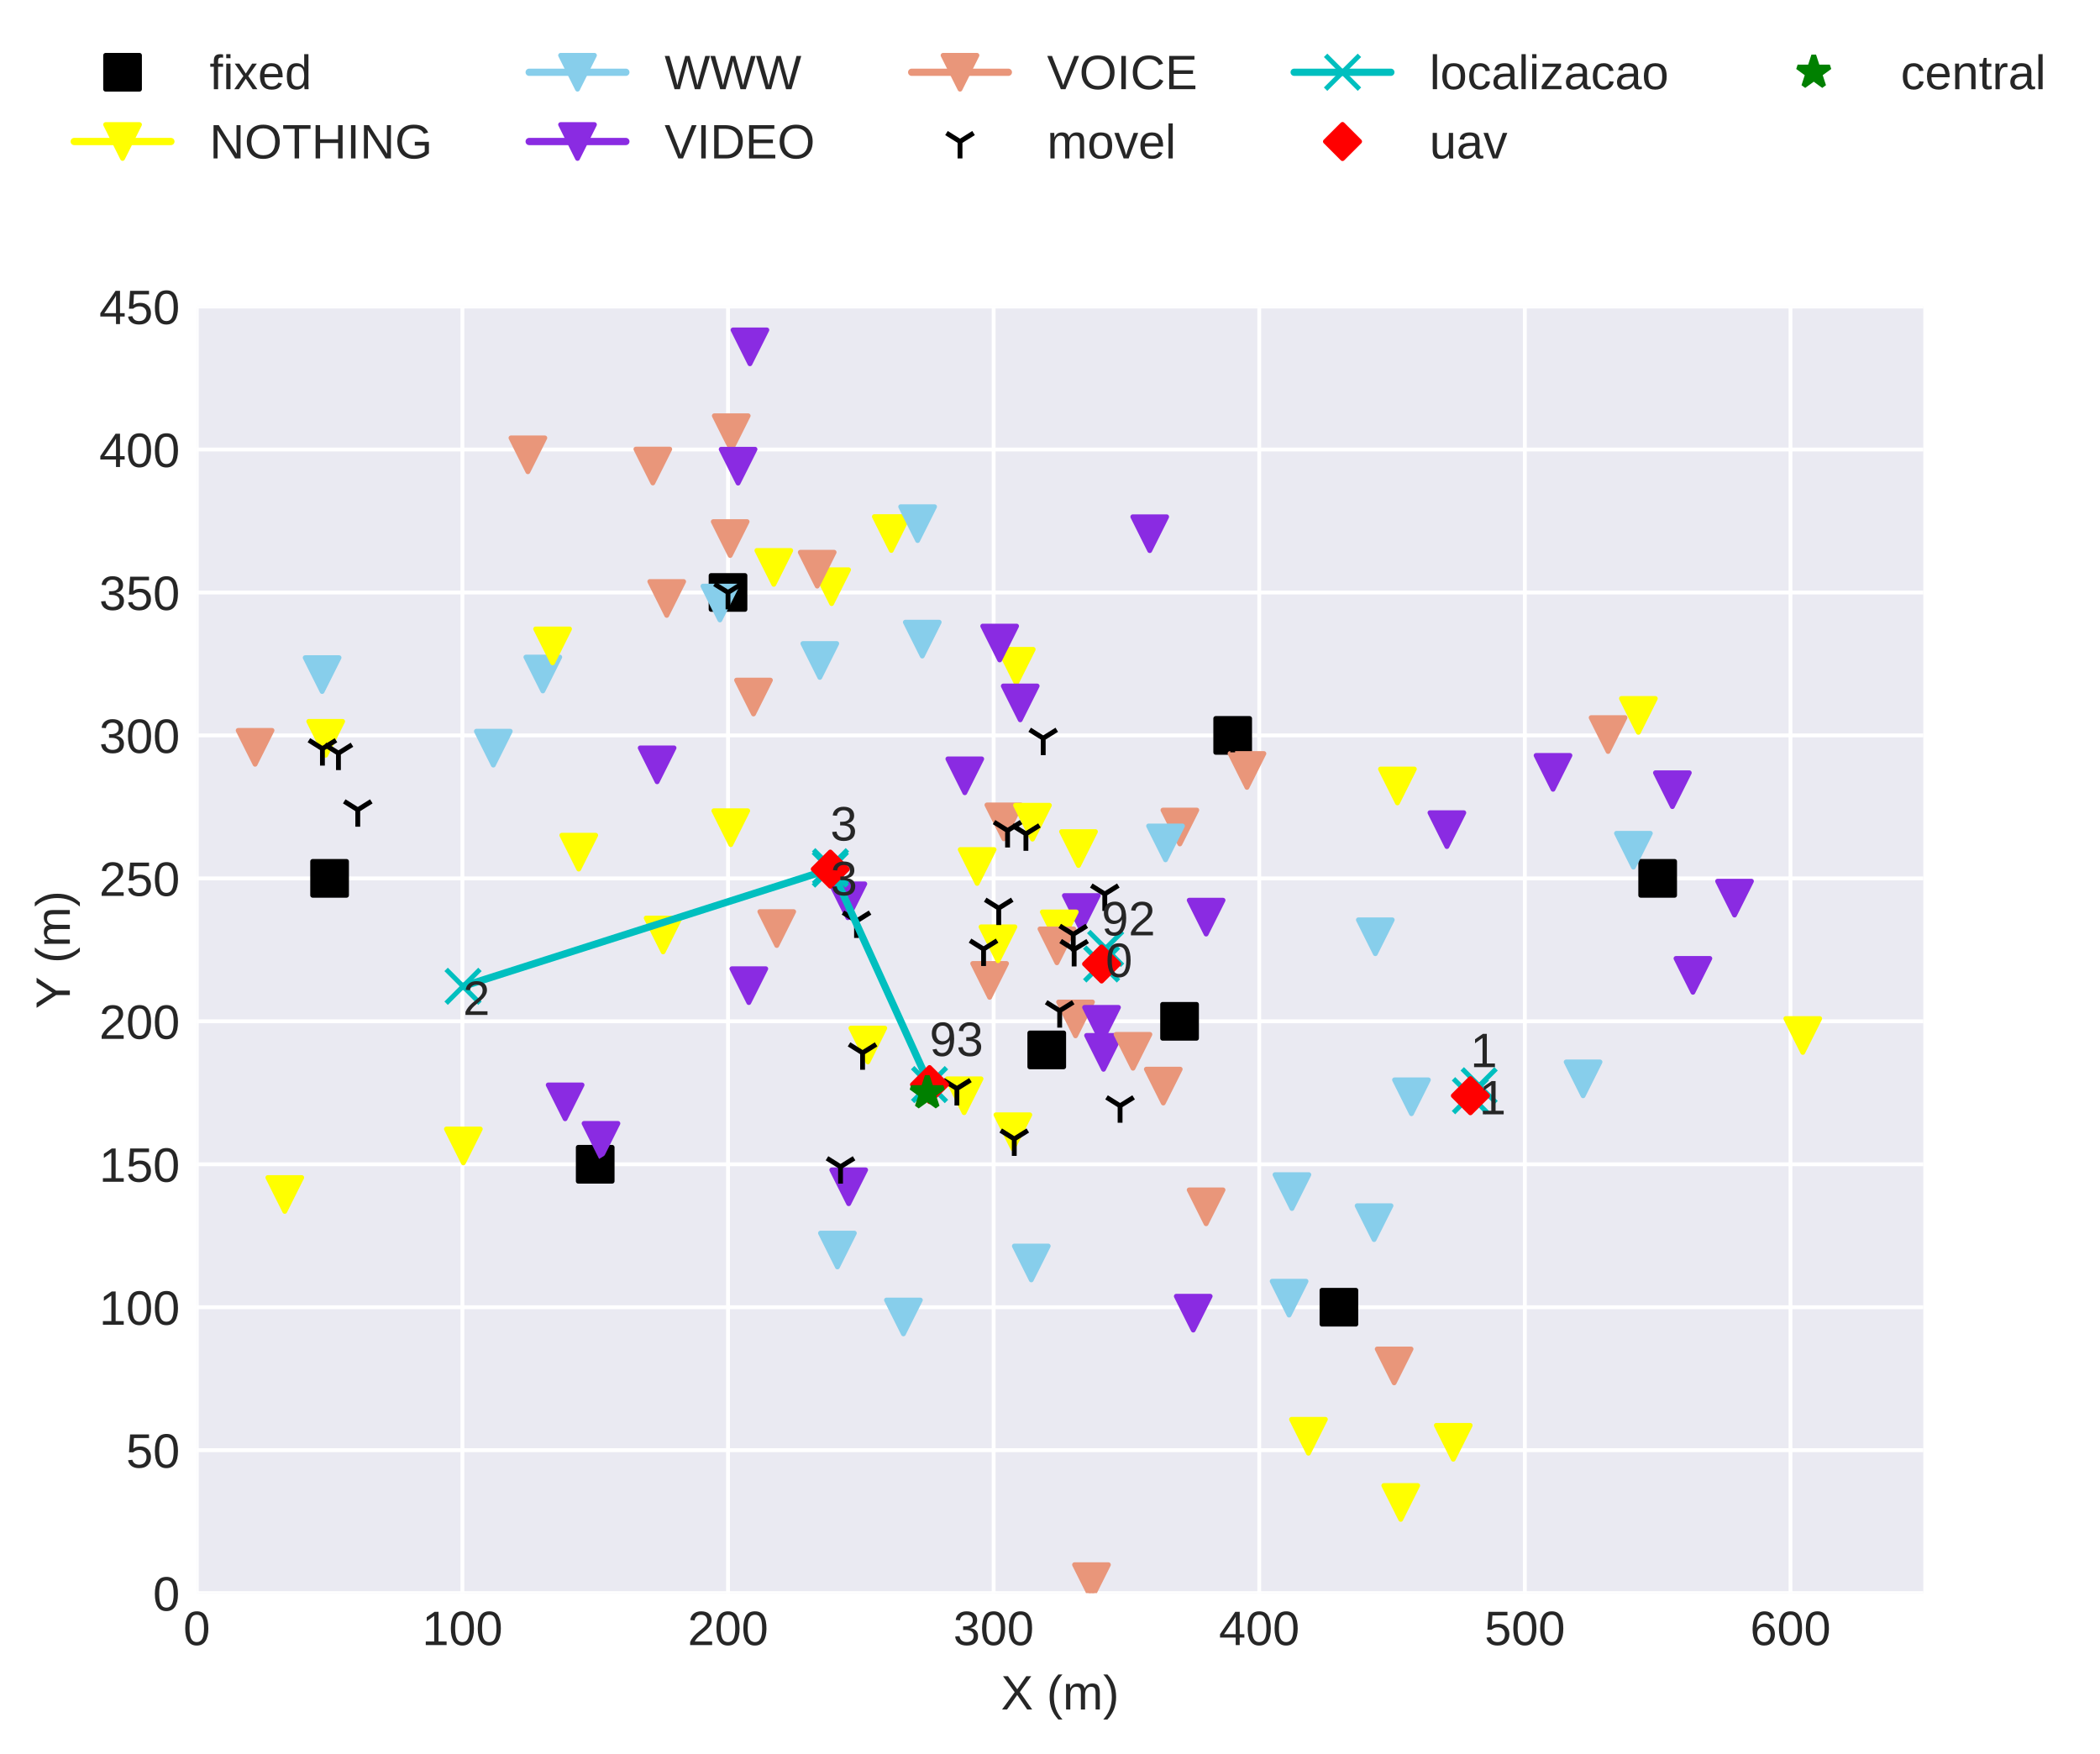 <?xml version="1.0" encoding="utf-8" standalone="no"?>
<!DOCTYPE svg PUBLIC "-//W3C//DTD SVG 1.1//EN"
  "http://www.w3.org/Graphics/SVG/1.1/DTD/svg11.dtd">
<!-- Created with matplotlib (http://matplotlib.org/) -->
<svg height="362.862pt" version="1.1" viewBox="0 0 434.379 362.862" width="434.379pt" xmlns="http://www.w3.org/2000/svg" xmlns:xlink="http://www.w3.org/1999/xlink">
 <defs>
  <style type="text/css">
*{stroke-linecap:butt;stroke-linejoin:round;}
  </style>
 </defs>
 <g id="figure_1">
  <g id="patch_1">
   <path d="M 0 362.862 
L 434.379 362.862 
L 434.379 0 
L 0 0 
z
" style="fill:#ffffff;"/>
  </g>
  <g id="axes_1">
   <g id="patch_2">
    <path d="M 40.705 329.518 
L 397.825 329.518 
L 397.825 63.406 
L 40.705 63.406 
z
" style="fill:#eaeaf2;"/>
   </g>
   <g id="matplotlib.axis_1">
    <g id="xtick_1">
     <g id="line2d_1">
      <path clip-path="url(#pba0daaf152)" d="M 40.705 329.518 
L 40.705 63.406 
" style="fill:none;stroke:#ffffff;stroke-linecap:round;stroke-width:0.8;"/>
     </g>
     <g id="line2d_2"/>
     <g id="text_1">
      <!-- 0 -->
      <defs>
       <path d="M 51.703 34.422 
Q 51.703 17.188 45.625 8.094 
Q 39.547 -0.984 27.688 -0.984 
Q 15.828 -0.984 9.859 8.047 
Q 3.906 17.094 3.906 34.422 
Q 3.906 52.156 9.688 60.984 
Q 15.484 69.828 27.984 69.828 
Q 40.141 69.828 45.922 60.891 
Q 51.703 51.953 51.703 34.422 
z
M 42.781 34.422 
Q 42.781 49.312 39.328 56 
Q 35.891 62.703 27.984 62.703 
Q 19.875 62.703 16.328 56.109 
Q 12.797 49.516 12.797 34.422 
Q 12.797 19.781 16.375 12.984 
Q 19.969 6.203 27.781 6.203 
Q 35.547 6.203 39.156 13.125 
Q 42.781 20.062 42.781 34.422 
z
" id="LiberationSans-30"/>
      </defs>
      <g style="fill:#262626;" transform="translate(37.924 340.265)scale(0.1 -0.1)">
       <use xlink:href="#LiberationSans-30"/>
      </g>
     </g>
    </g>
    <g id="xtick_2">
     <g id="line2d_3">
      <path clip-path="url(#pba0daaf152)" d="M 95.646 329.518 
L 95.646 63.406 
" style="fill:none;stroke:#ffffff;stroke-linecap:round;stroke-width:0.8;"/>
     </g>
     <g id="line2d_4"/>
     <g id="text_2">
      <!-- 100 -->
      <defs>
       <path d="M 7.625 0 
L 7.625 7.469 
L 25.141 7.469 
L 25.141 60.406 
L 9.625 49.312 
L 9.625 57.625 
L 25.875 68.797 
L 33.984 68.797 
L 33.984 7.469 
L 50.734 7.469 
L 50.734 0 
z
" id="LiberationSans-31"/>
      </defs>
      <g style="fill:#262626;" transform="translate(87.305 340.265)scale(0.1 -0.1)">
       <use xlink:href="#LiberationSans-31"/>
       <use x="55.615" xlink:href="#LiberationSans-30"/>
       <use x="111.23" xlink:href="#LiberationSans-30"/>
      </g>
     </g>
    </g>
    <g id="xtick_3">
     <g id="line2d_5">
      <path clip-path="url(#pba0daaf152)" d="M 150.588 329.518 
L 150.588 63.406 
" style="fill:none;stroke:#ffffff;stroke-linecap:round;stroke-width:0.8;"/>
     </g>
     <g id="line2d_6"/>
     <g id="text_3">
      <!-- 200 -->
      <defs>
       <path d="M 5.031 0 
L 5.031 6.203 
Q 7.516 11.922 11.109 16.281 
Q 14.703 20.656 18.656 24.188 
Q 22.609 27.734 26.484 30.766 
Q 30.375 33.797 33.5 36.812 
Q 36.625 39.844 38.547 43.156 
Q 40.484 46.484 40.484 50.688 
Q 40.484 56.344 37.156 59.469 
Q 33.844 62.594 27.938 62.594 
Q 22.312 62.594 18.672 59.547 
Q 15.047 56.5 14.406 50.984 
L 5.422 51.812 
Q 6.391 60.062 12.422 64.938 
Q 18.453 69.828 27.938 69.828 
Q 38.328 69.828 43.922 64.922 
Q 49.516 60.016 49.516 50.984 
Q 49.516 46.969 47.672 43.016 
Q 45.844 39.062 42.234 35.109 
Q 38.625 31.156 28.422 22.859 
Q 22.797 18.266 19.469 14.578 
Q 16.156 10.891 14.703 7.469 
L 50.594 7.469 
L 50.594 0 
z
" id="LiberationSans-32"/>
      </defs>
      <g style="fill:#262626;" transform="translate(142.246 340.265)scale(0.1 -0.1)">
       <use xlink:href="#LiberationSans-32"/>
       <use x="55.615" xlink:href="#LiberationSans-30"/>
       <use x="111.23" xlink:href="#LiberationSans-30"/>
      </g>
     </g>
    </g>
    <g id="xtick_4">
     <g id="line2d_7">
      <path clip-path="url(#pba0daaf152)" d="M 205.529 329.518 
L 205.529 63.406 
" style="fill:none;stroke:#ffffff;stroke-linecap:round;stroke-width:0.8;"/>
     </g>
     <g id="line2d_8"/>
     <g id="text_4">
      <!-- 300 -->
      <defs>
       <path d="M 51.219 19 
Q 51.219 9.469 45.156 4.234 
Q 39.109 -0.984 27.875 -0.984 
Q 17.438 -0.984 11.203 3.734 
Q 4.984 8.453 3.812 17.672 
L 12.891 18.5 
Q 14.656 6.297 27.875 6.297 
Q 34.516 6.297 38.297 9.562 
Q 42.094 12.844 42.094 19.281 
Q 42.094 24.906 37.766 28.047 
Q 33.453 31.203 25.297 31.203 
L 20.312 31.203 
L 20.312 38.812 
L 25.094 38.812 
Q 32.328 38.812 36.297 41.969 
Q 40.281 45.125 40.281 50.688 
Q 40.281 56.203 37.031 59.391 
Q 33.797 62.594 27.391 62.594 
Q 21.578 62.594 17.984 59.609 
Q 14.406 56.641 13.812 51.219 
L 4.984 51.906 
Q 5.953 60.359 11.984 65.094 
Q 18.016 69.828 27.484 69.828 
Q 37.844 69.828 43.578 65.016 
Q 49.312 60.203 49.312 51.609 
Q 49.312 45.016 45.625 40.891 
Q 41.938 36.766 34.906 35.297 
L 34.906 35.109 
Q 42.625 34.281 46.922 29.938 
Q 51.219 25.594 51.219 19 
z
" id="LiberationSans-33"/>
      </defs>
      <g style="fill:#262626;" transform="translate(197.188 340.265)scale(0.1 -0.1)">
       <use xlink:href="#LiberationSans-33"/>
       <use x="55.615" xlink:href="#LiberationSans-30"/>
       <use x="111.23" xlink:href="#LiberationSans-30"/>
      </g>
     </g>
    </g>
    <g id="xtick_5">
     <g id="line2d_9">
      <path clip-path="url(#pba0daaf152)" d="M 260.471 329.518 
L 260.471 63.406 
" style="fill:none;stroke:#ffffff;stroke-linecap:round;stroke-width:0.8;"/>
     </g>
     <g id="line2d_10"/>
     <g id="text_5">
      <!-- 400 -->
      <defs>
       <path d="M 43.016 15.578 
L 43.016 0 
L 34.719 0 
L 34.719 15.578 
L 2.297 15.578 
L 2.297 22.406 
L 33.797 68.797 
L 43.016 68.797 
L 43.016 22.516 
L 52.688 22.516 
L 52.688 15.578 
z
M 34.719 58.891 
Q 34.625 58.594 33.344 56.297 
Q 32.078 54 31.453 53.078 
L 13.812 27.094 
L 11.188 23.484 
L 10.406 22.516 
L 34.719 22.516 
z
" id="LiberationSans-34"/>
      </defs>
      <g style="fill:#262626;" transform="translate(252.129 340.265)scale(0.1 -0.1)">
       <use xlink:href="#LiberationSans-34"/>
       <use x="55.615" xlink:href="#LiberationSans-30"/>
       <use x="111.23" xlink:href="#LiberationSans-30"/>
      </g>
     </g>
    </g>
    <g id="xtick_6">
     <g id="line2d_11">
      <path clip-path="url(#pba0daaf152)" d="M 315.412 329.518 
L 315.412 63.406 
" style="fill:none;stroke:#ffffff;stroke-linecap:round;stroke-width:0.8;"/>
     </g>
     <g id="line2d_12"/>
     <g id="text_6">
      <!-- 500 -->
      <defs>
       <path d="M 51.422 22.406 
Q 51.422 11.531 44.953 5.266 
Q 38.484 -0.984 27 -0.984 
Q 17.391 -0.984 11.469 3.219 
Q 5.562 7.422 4 15.375 
L 12.891 16.406 
Q 15.672 6.203 27.203 6.203 
Q 34.281 6.203 38.281 10.469 
Q 42.281 14.75 42.281 22.219 
Q 42.281 28.719 38.25 32.719 
Q 34.234 36.719 27.391 36.719 
Q 23.828 36.719 20.75 35.594 
Q 17.672 34.469 14.594 31.781 
L 6 31.781 
L 8.297 68.797 
L 47.406 68.797 
L 47.406 61.328 
L 16.312 61.328 
L 14.984 39.5 
Q 20.703 43.891 29.203 43.891 
Q 39.359 43.891 45.391 37.938 
Q 51.422 31.984 51.422 22.406 
z
" id="LiberationSans-35"/>
      </defs>
      <g style="fill:#262626;" transform="translate(307.071 340.265)scale(0.1 -0.1)">
       <use xlink:href="#LiberationSans-35"/>
       <use x="55.615" xlink:href="#LiberationSans-30"/>
       <use x="111.23" xlink:href="#LiberationSans-30"/>
      </g>
     </g>
    </g>
    <g id="xtick_7">
     <g id="line2d_13">
      <path clip-path="url(#pba0daaf152)" d="M 370.354 329.518 
L 370.354 63.406 
" style="fill:none;stroke:#ffffff;stroke-linecap:round;stroke-width:0.8;"/>
     </g>
     <g id="line2d_14"/>
     <g id="text_7">
      <!-- 600 -->
      <defs>
       <path d="M 51.219 22.516 
Q 51.219 11.625 45.312 5.312 
Q 39.406 -0.984 29 -0.984 
Q 17.391 -0.984 11.234 7.656 
Q 5.078 16.312 5.078 32.812 
Q 5.078 50.688 11.469 60.25 
Q 17.875 69.828 29.688 69.828 
Q 45.266 69.828 49.312 55.812 
L 40.922 54.297 
Q 38.328 62.703 29.594 62.703 
Q 22.078 62.703 17.938 55.688 
Q 13.812 48.688 13.812 35.406 
Q 16.219 39.844 20.562 42.156 
Q 24.906 44.484 30.516 44.484 
Q 40.047 44.484 45.625 38.516 
Q 51.219 32.562 51.219 22.516 
z
M 42.281 22.125 
Q 42.281 29.594 38.625 33.641 
Q 34.969 37.703 28.422 37.703 
Q 22.266 37.703 18.484 34.109 
Q 14.703 30.516 14.703 24.219 
Q 14.703 16.266 18.625 11.188 
Q 22.562 6.109 28.719 6.109 
Q 35.062 6.109 38.672 10.375 
Q 42.281 14.656 42.281 22.125 
z
" id="LiberationSans-36"/>
      </defs>
      <g style="fill:#262626;" transform="translate(362.013 340.265)scale(0.1 -0.1)">
       <use xlink:href="#LiberationSans-36"/>
       <use x="55.615" xlink:href="#LiberationSans-30"/>
       <use x="111.23" xlink:href="#LiberationSans-30"/>
      </g>
     </g>
    </g>
    <g id="text_8">
     <!-- X (m) -->
     <defs>
      <path d="M 54.297 0 
L 33.641 30.078 
L 12.547 0 
L 2.25 0 
L 28.422 35.75 
L 4.25 68.797 
L 14.547 68.797 
L 33.688 41.797 
L 52.297 68.797 
L 62.594 68.797 
L 39.062 36.078 
L 64.594 0 
z
" id="LiberationSans-58"/>
      <path id="LiberationSans-20"/>
      <path d="M 6.203 25.984 
Q 6.203 40.094 10.625 51.312 
Q 15.047 62.547 24.219 72.469 
L 32.719 72.469 
Q 23.578 62.312 19.312 50.875 
Q 15.047 39.453 15.047 25.875 
Q 15.047 12.359 19.266 0.969 
Q 23.484 -10.406 32.719 -20.703 
L 24.219 -20.703 
Q 14.984 -10.75 10.594 0.5 
Q 6.203 11.766 6.203 25.781 
z
" id="LiberationSans-28"/>
      <path d="M 37.5 0 
L 37.5 33.5 
Q 37.5 41.156 35.391 44.078 
Q 33.297 47.016 27.828 47.016 
Q 22.219 47.016 18.938 42.719 
Q 15.672 38.422 15.672 30.609 
L 15.672 0 
L 6.938 0 
L 6.938 41.547 
Q 6.938 50.781 6.641 52.828 
L 14.938 52.828 
Q 14.984 52.594 15.031 51.516 
Q 15.094 50.438 15.156 49.047 
Q 15.234 47.656 15.328 43.797 
L 15.484 43.797 
Q 18.312 49.422 21.969 51.609 
Q 25.641 53.812 30.906 53.812 
Q 36.922 53.812 40.406 51.422 
Q 43.891 49.031 45.266 43.797 
L 45.406 43.797 
Q 48.141 49.125 52.016 51.469 
Q 55.906 53.812 61.422 53.812 
Q 69.438 53.812 73.062 49.469 
Q 76.703 45.125 76.703 35.203 
L 76.703 0 
L 68.016 0 
L 68.016 33.5 
Q 68.016 41.156 65.906 44.078 
Q 63.812 47.016 58.344 47.016 
Q 52.594 47.016 49.391 42.75 
Q 46.188 38.484 46.188 30.609 
L 46.188 0 
z
" id="LiberationSans-6d"/>
      <path d="M 27.094 25.781 
Q 27.094 11.672 22.672 0.438 
Q 18.266 -10.797 9.078 -20.703 
L 0.594 -20.703 
Q 9.766 -10.453 14.016 0.891 
Q 18.266 12.25 18.266 25.875 
Q 18.266 39.5 13.984 50.875 
Q 9.719 62.25 0.594 72.469 
L 9.078 72.469 
Q 18.312 62.5 22.703 51.234 
Q 27.094 39.984 27.094 25.984 
z
" id="LiberationSans-29"/>
     </defs>
     <g style="fill:#262626;" transform="translate(207.046 353.587)scale(0.1 -0.1)">
      <use xlink:href="#LiberationSans-58"/>
      <use x="66.699" xlink:href="#LiberationSans-20"/>
      <use x="94.482" xlink:href="#LiberationSans-28"/>
      <use x="127.783" xlink:href="#LiberationSans-6d"/>
      <use x="211.084" xlink:href="#LiberationSans-29"/>
     </g>
    </g>
   </g>
   <g id="matplotlib.axis_2">
    <g id="ytick_1">
     <g id="line2d_15">
      <path clip-path="url(#pba0daaf152)" d="M 40.705 329.518 
L 397.825 329.518 
" style="fill:none;stroke:#ffffff;stroke-linecap:round;stroke-width:0.8;"/>
     </g>
     <g id="line2d_16"/>
     <g id="text_9">
      <!-- 0 -->
      <g style="fill:#262626;" transform="translate(31.644 333.141)scale(0.1 -0.1)">
       <use xlink:href="#LiberationSans-30"/>
      </g>
     </g>
    </g>
    <g id="ytick_2">
     <g id="line2d_17">
      <path clip-path="url(#pba0daaf152)" d="M 40.705 299.95 
L 397.825 299.95 
" style="fill:none;stroke:#ffffff;stroke-linecap:round;stroke-width:0.8;"/>
     </g>
     <g id="line2d_18"/>
     <g id="text_10">
      <!-- 50 -->
      <g style="fill:#262626;" transform="translate(26.083 303.573)scale(0.1 -0.1)">
       <use xlink:href="#LiberationSans-35"/>
       <use x="55.615" xlink:href="#LiberationSans-30"/>
      </g>
     </g>
    </g>
    <g id="ytick_3">
     <g id="line2d_19">
      <path clip-path="url(#pba0daaf152)" d="M 40.705 270.382 
L 397.825 270.382 
" style="fill:none;stroke:#ffffff;stroke-linecap:round;stroke-width:0.8;"/>
     </g>
     <g id="line2d_20"/>
     <g id="text_11">
      <!-- 100 -->
      <g style="fill:#262626;" transform="translate(20.522 274.005)scale(0.1 -0.1)">
       <use xlink:href="#LiberationSans-31"/>
       <use x="55.615" xlink:href="#LiberationSans-30"/>
       <use x="111.23" xlink:href="#LiberationSans-30"/>
      </g>
     </g>
    </g>
    <g id="ytick_4">
     <g id="line2d_21">
      <path clip-path="url(#pba0daaf152)" d="M 40.705 240.814 
L 397.825 240.814 
" style="fill:none;stroke:#ffffff;stroke-linecap:round;stroke-width:0.8;"/>
     </g>
     <g id="line2d_22"/>
     <g id="text_12">
      <!-- 150 -->
      <g style="fill:#262626;" transform="translate(20.522 244.437)scale(0.1 -0.1)">
       <use xlink:href="#LiberationSans-31"/>
       <use x="55.615" xlink:href="#LiberationSans-35"/>
       <use x="111.23" xlink:href="#LiberationSans-30"/>
      </g>
     </g>
    </g>
    <g id="ytick_5">
     <g id="line2d_23">
      <path clip-path="url(#pba0daaf152)" d="M 40.705 211.246 
L 397.825 211.246 
" style="fill:none;stroke:#ffffff;stroke-linecap:round;stroke-width:0.8;"/>
     </g>
     <g id="line2d_24"/>
     <g id="text_13">
      <!-- 200 -->
      <g style="fill:#262626;" transform="translate(20.522 214.869)scale(0.1 -0.1)">
       <use xlink:href="#LiberationSans-32"/>
       <use x="55.615" xlink:href="#LiberationSans-30"/>
       <use x="111.23" xlink:href="#LiberationSans-30"/>
      </g>
     </g>
    </g>
    <g id="ytick_6">
     <g id="line2d_25">
      <path clip-path="url(#pba0daaf152)" d="M 40.705 181.678 
L 397.825 181.678 
" style="fill:none;stroke:#ffffff;stroke-linecap:round;stroke-width:0.8;"/>
     </g>
     <g id="line2d_26"/>
     <g id="text_14">
      <!-- 250 -->
      <g style="fill:#262626;" transform="translate(20.522 185.301)scale(0.1 -0.1)">
       <use xlink:href="#LiberationSans-32"/>
       <use x="55.615" xlink:href="#LiberationSans-35"/>
       <use x="111.23" xlink:href="#LiberationSans-30"/>
      </g>
     </g>
    </g>
    <g id="ytick_7">
     <g id="line2d_27">
      <path clip-path="url(#pba0daaf152)" d="M 40.705 152.11 
L 397.825 152.11 
" style="fill:none;stroke:#ffffff;stroke-linecap:round;stroke-width:0.8;"/>
     </g>
     <g id="line2d_28"/>
     <g id="text_15">
      <!-- 300 -->
      <g style="fill:#262626;" transform="translate(20.522 155.733)scale(0.1 -0.1)">
       <use xlink:href="#LiberationSans-33"/>
       <use x="55.615" xlink:href="#LiberationSans-30"/>
       <use x="111.23" xlink:href="#LiberationSans-30"/>
      </g>
     </g>
    </g>
    <g id="ytick_8">
     <g id="line2d_29">
      <path clip-path="url(#pba0daaf152)" d="M 40.705 122.542 
L 397.825 122.542 
" style="fill:none;stroke:#ffffff;stroke-linecap:round;stroke-width:0.8;"/>
     </g>
     <g id="line2d_30"/>
     <g id="text_16">
      <!-- 350 -->
      <g style="fill:#262626;" transform="translate(20.522 126.165)scale(0.1 -0.1)">
       <use xlink:href="#LiberationSans-33"/>
       <use x="55.615" xlink:href="#LiberationSans-35"/>
       <use x="111.23" xlink:href="#LiberationSans-30"/>
      </g>
     </g>
    </g>
    <g id="ytick_9">
     <g id="line2d_31">
      <path clip-path="url(#pba0daaf152)" d="M 40.705 92.974 
L 397.825 92.974 
" style="fill:none;stroke:#ffffff;stroke-linecap:round;stroke-width:0.8;"/>
     </g>
     <g id="line2d_32"/>
     <g id="text_17">
      <!-- 400 -->
      <g style="fill:#262626;" transform="translate(20.522 96.597)scale(0.1 -0.1)">
       <use xlink:href="#LiberationSans-34"/>
       <use x="55.615" xlink:href="#LiberationSans-30"/>
       <use x="111.23" xlink:href="#LiberationSans-30"/>
      </g>
     </g>
    </g>
    <g id="ytick_10">
     <g id="line2d_33">
      <path clip-path="url(#pba0daaf152)" d="M 40.705 63.406 
L 397.825 63.406 
" style="fill:none;stroke:#ffffff;stroke-linecap:round;stroke-width:0.8;"/>
     </g>
     <g id="line2d_34"/>
     <g id="text_18">
      <!-- 450 -->
      <g style="fill:#262626;" transform="translate(20.522 67.029)scale(0.1 -0.1)">
       <use xlink:href="#LiberationSans-34"/>
       <use x="55.615" xlink:href="#LiberationSans-35"/>
       <use x="111.23" xlink:href="#LiberationSans-30"/>
      </g>
     </g>
    </g>
    <g id="text_19">
     <!-- Y (m) -->
     <defs>
      <path d="M 37.938 28.516 
L 37.938 0 
L 28.656 0 
L 28.656 28.516 
L 2.203 68.797 
L 12.453 68.797 
L 33.406 36.031 
L 54.25 68.797 
L 64.5 68.797 
z
" id="LiberationSans-59"/>
     </defs>
     <g style="fill:#262626;" transform="translate(14.447 208.68)rotate(-90)scale(0.1 -0.1)">
      <use xlink:href="#LiberationSans-59"/>
      <use x="66.684" xlink:href="#LiberationSans-20"/>
      <use x="94.467" xlink:href="#LiberationSans-28"/>
      <use x="127.768" xlink:href="#LiberationSans-6d"/>
      <use x="211.068" xlink:href="#LiberationSans-29"/>
     </g>
    </g>
   </g>
   <g id="line2d_35">
    <defs>
     <path d="M -3.5 3.5 
L 3.5 3.5 
L 3.5 -3.5 
L -3.5 -3.5 
z
" id="mf7b5c4ce70" style="stroke:#000000;stroke-linejoin:miter;"/>
    </defs>
    <g clip-path="url(#pba0daaf152)">
     <use style="stroke:#000000;stroke-linejoin:miter;" x="342.883" xlink:href="#mf7b5c4ce70" y="181.678"/>
    </g>
   </g>
   <g id="line2d_36">
    <g clip-path="url(#pba0daaf152)">
     <use style="stroke:#000000;stroke-linejoin:miter;" x="243.988" xlink:href="#mf7b5c4ce70" y="211.246"/>
    </g>
   </g>
   <g id="line2d_37">
    <g clip-path="url(#pba0daaf152)">
     <use style="stroke:#000000;stroke-linejoin:miter;" x="254.977" xlink:href="#mf7b5c4ce70" y="152.11"/>
    </g>
   </g>
   <g id="line2d_38">
    <g clip-path="url(#pba0daaf152)">
     <use style="stroke:#000000;stroke-linejoin:miter;" x="216.518" xlink:href="#mf7b5c4ce70" y="217.159"/>
    </g>
   </g>
   <g id="line2d_39">
    <g clip-path="url(#pba0daaf152)">
     <use style="stroke:#000000;stroke-linejoin:miter;" x="276.953" xlink:href="#mf7b5c4ce70" y="270.382"/>
    </g>
   </g>
   <g id="line2d_40">
    <g clip-path="url(#pba0daaf152)">
     <use style="stroke:#000000;stroke-linejoin:miter;" x="123.117" xlink:href="#mf7b5c4ce70" y="240.814"/>
    </g>
   </g>
   <g id="line2d_41">
    <g clip-path="url(#pba0daaf152)">
     <use style="stroke:#000000;stroke-linejoin:miter;" x="150.588" xlink:href="#mf7b5c4ce70" y="122.542"/>
    </g>
   </g>
   <g id="line2d_42">
    <g clip-path="url(#pba0daaf152)">
     <use style="stroke:#000000;stroke-linejoin:miter;" x="68.175" xlink:href="#mf7b5c4ce70" y="181.678"/>
    </g>
   </g>
   <g id="line2d_43">
    <path clip-path="url(#pba0daaf152)" d="M 289.054 162.569 
" style="fill:none;stroke:#ffff00;stroke-linecap:round;stroke-width:1.5;"/>
    <defs>
     <path d="M -0 3.5 
L 3.5 -3.5 
L -3.5 -3.5 
z
" id="mf6747aa74c" style="stroke:#ffff00;stroke-linejoin:miter;"/>
    </defs>
    <g clip-path="url(#pba0daaf152)">
     <use style="fill:#ffff00;stroke:#ffff00;stroke-linejoin:miter;" x="289.054" xlink:href="#mf6747aa74c" y="162.569"/>
    </g>
   </g>
   <g id="line2d_44">
    <path clip-path="url(#pba0daaf152)" d="M 327.456 223.152 
" style="fill:none;stroke:#87ceeb;stroke-linecap:round;stroke-width:1.5;"/>
    <defs>
     <path d="M -0 3.5 
L 3.5 -3.5 
L -3.5 -3.5 
z
" id="me4232949cf" style="stroke:#87ceeb;stroke-linejoin:miter;"/>
    </defs>
    <g clip-path="url(#pba0daaf152)">
     <use style="fill:#87ceeb;stroke:#87ceeb;stroke-linejoin:miter;" x="327.456" xlink:href="#me4232949cf" y="223.152"/>
    </g>
   </g>
   <g id="line2d_45">
    <path clip-path="url(#pba0daaf152)" d="M 350.174 201.741 
" style="fill:none;stroke:#8a2be2;stroke-linecap:round;stroke-width:1.5;"/>
    <defs>
     <path d="M -0 3.5 
L 3.5 -3.5 
L -3.5 -3.5 
z
" id="m167fc9d33f" style="stroke:#8a2be2;stroke-linejoin:miter;"/>
    </defs>
    <g clip-path="url(#pba0daaf152)">
     <use style="fill:#8a2be2;stroke:#8a2be2;stroke-linejoin:miter;" x="350.174" xlink:href="#m167fc9d33f" y="201.741"/>
    </g>
   </g>
   <g id="line2d_46">
    <path clip-path="url(#pba0daaf152)" d="M 284.48 193.757 
" style="fill:none;stroke:#87ceeb;stroke-linecap:round;stroke-width:1.5;"/>
    <g clip-path="url(#pba0daaf152)">
     <use style="fill:#87ceeb;stroke:#87ceeb;stroke-linejoin:miter;" x="284.48" xlink:href="#me4232949cf" y="193.757"/>
    </g>
   </g>
   <g id="line2d_47">
    <path clip-path="url(#pba0daaf152)" d="M 299.284 171.599 
" style="fill:none;stroke:#8a2be2;stroke-linecap:round;stroke-width:1.5;"/>
    <g clip-path="url(#pba0daaf152)">
     <use style="fill:#8a2be2;stroke:#8a2be2;stroke-linejoin:miter;" x="299.284" xlink:href="#m167fc9d33f" y="171.599"/>
    </g>
   </g>
   <g id="line2d_48">
    <path clip-path="url(#pba0daaf152)" d="M 358.782 185.769 
" style="fill:none;stroke:#8a2be2;stroke-linecap:round;stroke-width:1.5;"/>
    <g clip-path="url(#pba0daaf152)">
     <use style="fill:#8a2be2;stroke:#8a2be2;stroke-linejoin:miter;" x="358.782" xlink:href="#m167fc9d33f" y="185.769"/>
    </g>
   </g>
   <g id="line2d_49">
    <path clip-path="url(#pba0daaf152)" d="M 345.926 163.34 
" style="fill:none;stroke:#8a2be2;stroke-linecap:round;stroke-width:1.5;"/>
    <g clip-path="url(#pba0daaf152)">
     <use style="fill:#8a2be2;stroke:#8a2be2;stroke-linejoin:miter;" x="345.926" xlink:href="#m167fc9d33f" y="163.34"/>
    </g>
   </g>
   <g id="line2d_50">
    <path clip-path="url(#pba0daaf152)" d="M 332.627 151.932 
" style="fill:none;stroke:#e9967a;stroke-linecap:round;stroke-width:1.5;"/>
    <defs>
     <path d="M -0 3.5 
L 3.5 -3.5 
L -3.5 -3.5 
z
" id="m5211b717b2" style="stroke:#e9967a;stroke-linejoin:miter;"/>
    </defs>
    <g clip-path="url(#pba0daaf152)">
     <use style="fill:#e9967a;stroke:#e9967a;stroke-linejoin:miter;" x="332.627" xlink:href="#m5211b717b2" y="151.932"/>
    </g>
   </g>
   <g id="line2d_51">
    <path clip-path="url(#pba0daaf152)" d="M 338.897 147.974 
" style="fill:none;stroke:#ffff00;stroke-linecap:round;stroke-width:1.5;"/>
    <g clip-path="url(#pba0daaf152)">
     <use style="fill:#ffff00;stroke:#ffff00;stroke-linejoin:miter;" x="338.897" xlink:href="#mf6747aa74c" y="147.974"/>
    </g>
   </g>
   <g id="line2d_52">
    <path clip-path="url(#pba0daaf152)" d="M 321.237 159.756 
" style="fill:none;stroke:#8a2be2;stroke-linecap:round;stroke-width:1.5;"/>
    <g clip-path="url(#pba0daaf152)">
     <use style="fill:#8a2be2;stroke:#8a2be2;stroke-linejoin:miter;" x="321.237" xlink:href="#m167fc9d33f" y="159.756"/>
    </g>
   </g>
   <g id="line2d_53">
    <path clip-path="url(#pba0daaf152)" d="M 372.899 214.181 
" style="fill:none;stroke:#ffff00;stroke-linecap:round;stroke-width:1.5;"/>
    <g clip-path="url(#pba0daaf152)">
     <use style="fill:#ffff00;stroke:#ffff00;stroke-linejoin:miter;" x="372.899" xlink:href="#mf6747aa74c" y="214.181"/>
    </g>
   </g>
   <g id="line2d_54">
    <path clip-path="url(#pba0daaf152)" d="M 337.869 175.859 
" style="fill:none;stroke:#87ceeb;stroke-linecap:round;stroke-width:1.5;"/>
    <g clip-path="url(#pba0daaf152)">
     <use style="fill:#87ceeb;stroke:#87ceeb;stroke-linejoin:miter;" x="337.869" xlink:href="#me4232949cf" y="175.859"/>
    </g>
   </g>
   <g id="line2d_55">
    <path clip-path="url(#pba0daaf152)" d="M 199.565 160.47 
" style="fill:none;stroke:#8a2be2;stroke-linecap:round;stroke-width:1.5;"/>
    <g clip-path="url(#pba0daaf152)">
     <use style="fill:#8a2be2;stroke:#8a2be2;stroke-linejoin:miter;" x="199.565" xlink:href="#m167fc9d33f" y="160.47"/>
    </g>
   </g>
   <g id="line2d_56">
    <path clip-path="url(#pba0daaf152)" d="M 222.468 210.753 
" style="fill:none;stroke:#e9967a;stroke-linecap:round;stroke-width:1.5;"/>
    <g clip-path="url(#pba0daaf152)">
     <use style="fill:#e9967a;stroke:#e9967a;stroke-linejoin:miter;" x="222.468" xlink:href="#m5211b717b2" y="210.753"/>
    </g>
   </g>
   <g id="line2d_57">
    <path clip-path="url(#pba0daaf152)" d="M 204.702 202.788 
" style="fill:none;stroke:#e9967a;stroke-linecap:round;stroke-width:1.5;"/>
    <g clip-path="url(#pba0daaf152)">
     <use style="fill:#e9967a;stroke:#e9967a;stroke-linejoin:miter;" x="204.702" xlink:href="#m5211b717b2" y="202.788"/>
    </g>
   </g>
   <g id="line2d_58">
    <path clip-path="url(#pba0daaf152)" d="M 237.818 110.39 
" style="fill:none;stroke:#8a2be2;stroke-linecap:round;stroke-width:1.5;"/>
    <g clip-path="url(#pba0daaf152)">
     <use style="fill:#8a2be2;stroke:#8a2be2;stroke-linejoin:miter;" x="237.818" xlink:href="#m167fc9d33f" y="110.39"/>
    </g>
   </g>
   <g id="line2d_59">
    <path clip-path="url(#pba0daaf152)" d="M 249.483 189.7 
" style="fill:none;stroke:#8a2be2;stroke-linecap:round;stroke-width:1.5;"/>
    <g clip-path="url(#pba0daaf152)">
     <use style="fill:#8a2be2;stroke:#8a2be2;stroke-linejoin:miter;" x="249.483" xlink:href="#m167fc9d33f" y="189.7"/>
    </g>
   </g>
   <g id="line2d_60">
    <path clip-path="url(#pba0daaf152)" d="M 244.052 171.058 
" style="fill:none;stroke:#e9967a;stroke-linecap:round;stroke-width:1.5;"/>
    <g clip-path="url(#pba0daaf152)">
     <use style="fill:#e9967a;stroke:#e9967a;stroke-linejoin:miter;" x="244.052" xlink:href="#m5211b717b2" y="171.058"/>
    </g>
   </g>
   <g id="line2d_61">
    <path clip-path="url(#pba0daaf152)" d="M 223.665 188.739 
" style="fill:none;stroke:#8a2be2;stroke-linecap:round;stroke-width:1.5;"/>
    <g clip-path="url(#pba0daaf152)">
     <use style="fill:#8a2be2;stroke:#8a2be2;stroke-linejoin:miter;" x="223.665" xlink:href="#m167fc9d33f" y="188.739"/>
    </g>
   </g>
   <g id="line2d_62">
    <path clip-path="url(#pba0daaf152)" d="M 257.931 159.36 
" style="fill:none;stroke:#e9967a;stroke-linecap:round;stroke-width:1.5;"/>
    <g clip-path="url(#pba0daaf152)">
     <use style="fill:#e9967a;stroke:#e9967a;stroke-linejoin:miter;" x="257.931" xlink:href="#m5211b717b2" y="159.36"/>
    </g>
   </g>
   <g id="line2d_63">
    <path clip-path="url(#pba0daaf152)" d="M 209.51 234.084 
" style="fill:none;stroke:#ffff00;stroke-linecap:round;stroke-width:1.5;"/>
    <g clip-path="url(#pba0daaf152)">
     <use style="fill:#ffff00;stroke:#ffff00;stroke-linejoin:miter;" x="209.51" xlink:href="#mf6747aa74c" y="234.084"/>
    </g>
   </g>
   <g id="line2d_64">
    <path clip-path="url(#pba0daaf152)" d="M 206.428 195.207 
" style="fill:none;stroke:#ffff00;stroke-linecap:round;stroke-width:1.5;"/>
    <g clip-path="url(#pba0daaf152)">
     <use style="fill:#ffff00;stroke:#ffff00;stroke-linejoin:miter;" x="206.428" xlink:href="#mf6747aa74c" y="195.207"/>
    </g>
   </g>
   <g id="line2d_65">
    <path clip-path="url(#pba0daaf152)" d="M 213.318 261.228 
" style="fill:none;stroke:#87ceeb;stroke-linecap:round;stroke-width:1.5;"/>
    <g clip-path="url(#pba0daaf152)">
     <use style="fill:#87ceeb;stroke:#87ceeb;stroke-linejoin:miter;" x="213.318" xlink:href="#me4232949cf" y="261.228"/>
    </g>
   </g>
   <g id="line2d_66">
    <path clip-path="url(#pba0daaf152)" d="M 175.381 186.318 
" style="fill:none;stroke:#8a2be2;stroke-linecap:round;stroke-width:1.5;"/>
    <g clip-path="url(#pba0daaf152)">
     <use style="fill:#8a2be2;stroke:#8a2be2;stroke-linejoin:miter;" x="175.381" xlink:href="#m167fc9d33f" y="186.318"/>
    </g>
   </g>
   <g id="line2d_67">
    <path clip-path="url(#pba0daaf152)" d="M 210.212 137.814 
" style="fill:none;stroke:#ffff00;stroke-linecap:round;stroke-width:1.5;"/>
    <g clip-path="url(#pba0daaf152)">
     <use style="fill:#ffff00;stroke:#ffff00;stroke-linejoin:miter;" x="210.212" xlink:href="#mf6747aa74c" y="137.814"/>
    </g>
   </g>
   <g id="line2d_68">
    <path clip-path="url(#pba0daaf152)" d="M 228.259 217.673 
" style="fill:none;stroke:#8a2be2;stroke-linecap:round;stroke-width:1.5;"/>
    <g clip-path="url(#pba0daaf152)">
     <use style="fill:#8a2be2;stroke:#8a2be2;stroke-linejoin:miter;" x="228.259" xlink:href="#m167fc9d33f" y="217.673"/>
    </g>
   </g>
   <g id="line2d_69">
    <path clip-path="url(#pba0daaf152)" d="M 186.87 272.397 
" style="fill:none;stroke:#87ceeb;stroke-linecap:round;stroke-width:1.5;"/>
    <g clip-path="url(#pba0daaf152)">
     <use style="fill:#87ceeb;stroke:#87ceeb;stroke-linejoin:miter;" x="186.87" xlink:href="#me4232949cf" y="272.397"/>
    </g>
   </g>
   <g id="line2d_70">
    <path clip-path="url(#pba0daaf152)" d="M 190.768 132.195 
" style="fill:none;stroke:#87ceeb;stroke-linecap:round;stroke-width:1.5;"/>
    <g clip-path="url(#pba0daaf152)">
     <use style="fill:#87ceeb;stroke:#87ceeb;stroke-linejoin:miter;" x="190.768" xlink:href="#me4232949cf" y="132.195"/>
    </g>
   </g>
   <g id="line2d_71">
    <path clip-path="url(#pba0daaf152)" d="M 199.422 226.642 
" style="fill:none;stroke:#ffff00;stroke-linecap:round;stroke-width:1.5;"/>
    <g clip-path="url(#pba0daaf152)">
     <use style="fill:#ffff00;stroke:#ffff00;stroke-linejoin:miter;" x="199.422" xlink:href="#mf6747aa74c" y="226.642"/>
    </g>
   </g>
   <g id="line2d_72">
    <path clip-path="url(#pba0daaf152)" d="M 207.644 169.995 
" style="fill:none;stroke:#e9967a;stroke-linecap:round;stroke-width:1.5;"/>
    <g clip-path="url(#pba0daaf152)">
     <use style="fill:#e9967a;stroke:#e9967a;stroke-linejoin:miter;" x="207.644" xlink:href="#m5211b717b2" y="169.995"/>
    </g>
   </g>
   <g id="line2d_73">
    <path clip-path="url(#pba0daaf152)" d="M 223.088 175.512 
" style="fill:none;stroke:#ffff00;stroke-linecap:round;stroke-width:1.5;"/>
    <g clip-path="url(#pba0daaf152)">
     <use style="fill:#ffff00;stroke:#ffff00;stroke-linejoin:miter;" x="223.088" xlink:href="#mf6747aa74c" y="175.512"/>
    </g>
   </g>
   <g id="line2d_74">
    <path clip-path="url(#pba0daaf152)" d="M 213.563 170.061 
" style="fill:none;stroke:#ffff00;stroke-linecap:round;stroke-width:1.5;"/>
    <g clip-path="url(#pba0daaf152)">
     <use style="fill:#ffff00;stroke:#ffff00;stroke-linejoin:miter;" x="213.563" xlink:href="#mf6747aa74c" y="170.061"/>
    </g>
   </g>
   <g id="line2d_75">
    <path clip-path="url(#pba0daaf152)" d="M 241.084 174.343 
" style="fill:none;stroke:#87ceeb;stroke-linecap:round;stroke-width:1.5;"/>
    <g clip-path="url(#pba0daaf152)">
     <use style="fill:#87ceeb;stroke:#87ceeb;stroke-linejoin:miter;" x="241.084" xlink:href="#me4232949cf" y="174.343"/>
    </g>
   </g>
   <g id="line2d_76">
    <path clip-path="url(#pba0daaf152)" d="M 175.551 245.472 
" style="fill:none;stroke:#8a2be2;stroke-linecap:round;stroke-width:1.5;"/>
    <g clip-path="url(#pba0daaf152)">
     <use style="fill:#8a2be2;stroke:#8a2be2;stroke-linejoin:miter;" x="175.551" xlink:href="#m167fc9d33f" y="245.472"/>
    </g>
   </g>
   <g id="line2d_77">
    <path clip-path="url(#pba0daaf152)" d="M 227.846 211.867 
" style="fill:none;stroke:#8a2be2;stroke-linecap:round;stroke-width:1.5;"/>
    <g clip-path="url(#pba0daaf152)">
     <use style="fill:#8a2be2;stroke:#8a2be2;stroke-linejoin:miter;" x="227.846" xlink:href="#m167fc9d33f" y="211.867"/>
    </g>
   </g>
   <g id="line2d_78">
    <path clip-path="url(#pba0daaf152)" d="M 219.112 192.128 
" style="fill:none;stroke:#ffff00;stroke-linecap:round;stroke-width:1.5;"/>
    <g clip-path="url(#pba0daaf152)">
     <use style="fill:#ffff00;stroke:#ffff00;stroke-linejoin:miter;" x="219.112" xlink:href="#mf6747aa74c" y="192.128"/>
    </g>
   </g>
   <g id="line2d_79">
    <path clip-path="url(#pba0daaf152)" d="M 240.621 224.646 
" style="fill:none;stroke:#e9967a;stroke-linecap:round;stroke-width:1.5;"/>
    <g clip-path="url(#pba0daaf152)">
     <use style="fill:#e9967a;stroke:#e9967a;stroke-linejoin:miter;" x="240.621" xlink:href="#m5211b717b2" y="224.646"/>
    </g>
   </g>
   <g id="line2d_80">
    <path clip-path="url(#pba0daaf152)" d="M 218.617 195.639 
" style="fill:none;stroke:#e9967a;stroke-linecap:round;stroke-width:1.5;"/>
    <g clip-path="url(#pba0daaf152)">
     <use style="fill:#e9967a;stroke:#e9967a;stroke-linejoin:miter;" x="218.617" xlink:href="#m5211b717b2" y="195.639"/>
    </g>
   </g>
   <g id="line2d_81">
    <path clip-path="url(#pba0daaf152)" d="M 173.219 258.554 
" style="fill:none;stroke:#87ceeb;stroke-linecap:round;stroke-width:1.5;"/>
    <g clip-path="url(#pba0daaf152)">
     <use style="fill:#87ceeb;stroke:#87ceeb;stroke-linejoin:miter;" x="173.219" xlink:href="#me4232949cf" y="258.554"/>
    </g>
   </g>
   <g id="line2d_82">
    <path clip-path="url(#pba0daaf152)" d="M 234.352 217.452 
" style="fill:none;stroke:#e9967a;stroke-linecap:round;stroke-width:1.5;"/>
    <g clip-path="url(#pba0daaf152)">
     <use style="fill:#e9967a;stroke:#e9967a;stroke-linejoin:miter;" x="234.352" xlink:href="#m5211b717b2" y="217.452"/>
    </g>
   </g>
   <g id="line2d_83">
    <path clip-path="url(#pba0daaf152)" d="M 202.124 179.222 
" style="fill:none;stroke:#ffff00;stroke-linecap:round;stroke-width:1.5;"/>
    <g clip-path="url(#pba0daaf152)">
     <use style="fill:#ffff00;stroke:#ffff00;stroke-linejoin:miter;" x="202.124" xlink:href="#mf6747aa74c" y="179.222"/>
    </g>
   </g>
   <g id="line2d_84">
    <path clip-path="url(#pba0daaf152)" d="M 179.51 216.151 
" style="fill:none;stroke:#ffff00;stroke-linecap:round;stroke-width:1.5;"/>
    <g clip-path="url(#pba0daaf152)">
     <use style="fill:#ffff00;stroke:#ffff00;stroke-linejoin:miter;" x="179.51" xlink:href="#mf6747aa74c" y="216.151"/>
    </g>
   </g>
   <g id="line2d_85">
    <path clip-path="url(#pba0daaf152)" d="M 211.03 145.388 
" style="fill:none;stroke:#8a2be2;stroke-linecap:round;stroke-width:1.5;"/>
    <g clip-path="url(#pba0daaf152)">
     <use style="fill:#8a2be2;stroke:#8a2be2;stroke-linejoin:miter;" x="211.03" xlink:href="#m167fc9d33f" y="145.388"/>
    </g>
   </g>
   <g id="line2d_86">
    <path clip-path="url(#pba0daaf152)" d="M 249.478 249.617 
" style="fill:none;stroke:#e9967a;stroke-linecap:round;stroke-width:1.5;"/>
    <g clip-path="url(#pba0daaf152)">
     <use style="fill:#e9967a;stroke:#e9967a;stroke-linejoin:miter;" x="249.478" xlink:href="#m5211b717b2" y="249.617"/>
    </g>
   </g>
   <g id="line2d_87">
    <path clip-path="url(#pba0daaf152)" d="M 270.649 297.075 
" style="fill:none;stroke:#ffff00;stroke-linecap:round;stroke-width:1.5;"/>
    <g clip-path="url(#pba0daaf152)">
     <use style="fill:#ffff00;stroke:#ffff00;stroke-linejoin:miter;" x="270.649" xlink:href="#mf6747aa74c" y="297.075"/>
    </g>
   </g>
   <g id="line2d_88">
    <path clip-path="url(#pba0daaf152)" d="M 291.956 226.857 
" style="fill:none;stroke:#87ceeb;stroke-linecap:round;stroke-width:1.5;"/>
    <g clip-path="url(#pba0daaf152)">
     <use style="fill:#87ceeb;stroke:#87ceeb;stroke-linejoin:miter;" x="291.956" xlink:href="#me4232949cf" y="226.857"/>
    </g>
   </g>
   <g id="line2d_89">
    <path clip-path="url(#pba0daaf152)" d="M 289.738 310.766 
" style="fill:none;stroke:#ffff00;stroke-linecap:round;stroke-width:1.5;"/>
    <g clip-path="url(#pba0daaf152)">
     <use style="fill:#ffff00;stroke:#ffff00;stroke-linejoin:miter;" x="289.738" xlink:href="#mf6747aa74c" y="310.766"/>
    </g>
   </g>
   <g id="line2d_90">
    <path clip-path="url(#pba0daaf152)" d="M 288.373 282.524 
" style="fill:none;stroke:#e9967a;stroke-linecap:round;stroke-width:1.5;"/>
    <g clip-path="url(#pba0daaf152)">
     <use style="fill:#e9967a;stroke:#e9967a;stroke-linejoin:miter;" x="288.373" xlink:href="#m5211b717b2" y="282.524"/>
    </g>
   </g>
   <g id="line2d_91">
    <path clip-path="url(#pba0daaf152)" d="M 225.768 327.144 
" style="fill:none;stroke:#e9967a;stroke-linecap:round;stroke-width:1.5;"/>
    <g clip-path="url(#pba0daaf152)">
     <use style="fill:#e9967a;stroke:#e9967a;stroke-linejoin:miter;" x="225.768" xlink:href="#m5211b717b2" y="327.144"/>
    </g>
   </g>
   <g id="line2d_92">
    <path clip-path="url(#pba0daaf152)" d="M 246.819 271.612 
" style="fill:none;stroke:#8a2be2;stroke-linecap:round;stroke-width:1.5;"/>
    <g clip-path="url(#pba0daaf152)">
     <use style="fill:#8a2be2;stroke:#8a2be2;stroke-linejoin:miter;" x="246.819" xlink:href="#m167fc9d33f" y="271.612"/>
    </g>
   </g>
   <g id="line2d_93">
    <path clip-path="url(#pba0daaf152)" d="M 300.603 298.322 
" style="fill:none;stroke:#ffff00;stroke-linecap:round;stroke-width:1.5;"/>
    <g clip-path="url(#pba0daaf152)">
     <use style="fill:#ffff00;stroke:#ffff00;stroke-linejoin:miter;" x="300.603" xlink:href="#mf6747aa74c" y="298.322"/>
    </g>
   </g>
   <g id="line2d_94">
    <path clip-path="url(#pba0daaf152)" d="M 284.221 252.892 
" style="fill:none;stroke:#87ceeb;stroke-linecap:round;stroke-width:1.5;"/>
    <g clip-path="url(#pba0daaf152)">
     <use style="fill:#87ceeb;stroke:#87ceeb;stroke-linejoin:miter;" x="284.221" xlink:href="#me4232949cf" y="252.892"/>
    </g>
   </g>
   <g id="line2d_95">
    <path clip-path="url(#pba0daaf152)" d="M 266.645 268.511 
" style="fill:none;stroke:#87ceeb;stroke-linecap:round;stroke-width:1.5;"/>
    <g clip-path="url(#pba0daaf152)">
     <use style="fill:#87ceeb;stroke:#87ceeb;stroke-linejoin:miter;" x="266.645" xlink:href="#me4232949cf" y="268.511"/>
    </g>
   </g>
   <g id="line2d_96">
    <path clip-path="url(#pba0daaf152)" d="M 267.229 246.465 
" style="fill:none;stroke:#87ceeb;stroke-linecap:round;stroke-width:1.5;"/>
    <g clip-path="url(#pba0daaf152)">
     <use style="fill:#87ceeb;stroke:#87ceeb;stroke-linejoin:miter;" x="267.229" xlink:href="#me4232949cf" y="246.465"/>
    </g>
   </g>
   <g id="line2d_97">
    <path clip-path="url(#pba0daaf152)" d="M 116.897 227.908 
" style="fill:none;stroke:#8a2be2;stroke-linecap:round;stroke-width:1.5;"/>
    <g clip-path="url(#pba0daaf152)">
     <use style="fill:#8a2be2;stroke:#8a2be2;stroke-linejoin:miter;" x="116.897" xlink:href="#m167fc9d33f" y="227.908"/>
    </g>
   </g>
   <g id="line2d_98">
    <path clip-path="url(#pba0daaf152)" d="M 137.164 193.384 
" style="fill:none;stroke:#ffff00;stroke-linecap:round;stroke-width:1.5;"/>
    <g clip-path="url(#pba0daaf152)">
     <use style="fill:#ffff00;stroke:#ffff00;stroke-linejoin:miter;" x="137.164" xlink:href="#mf6747aa74c" y="193.384"/>
    </g>
   </g>
   <g id="line2d_99">
    <path clip-path="url(#pba0daaf152)" d="M 154.892 203.872 
" style="fill:none;stroke:#8a2be2;stroke-linecap:round;stroke-width:1.5;"/>
    <g clip-path="url(#pba0daaf152)">
     <use style="fill:#8a2be2;stroke:#8a2be2;stroke-linejoin:miter;" x="154.892" xlink:href="#m167fc9d33f" y="203.872"/>
    </g>
   </g>
   <g id="line2d_100">
    <path clip-path="url(#pba0daaf152)" d="M 124.311 235.867 
" style="fill:none;stroke:#8a2be2;stroke-linecap:round;stroke-width:1.5;"/>
    <g clip-path="url(#pba0daaf152)">
     <use style="fill:#8a2be2;stroke:#8a2be2;stroke-linejoin:miter;" x="124.311" xlink:href="#m167fc9d33f" y="235.867"/>
    </g>
   </g>
   <g id="line2d_101">
    <path clip-path="url(#pba0daaf152)" d="M 95.845 237.023 
" style="fill:none;stroke:#ffff00;stroke-linecap:round;stroke-width:1.5;"/>
    <g clip-path="url(#pba0daaf152)">
     <use style="fill:#ffff00;stroke:#ffff00;stroke-linejoin:miter;" x="95.845" xlink:href="#mf6747aa74c" y="237.023"/>
    </g>
   </g>
   <g id="line2d_102">
    <path clip-path="url(#pba0daaf152)" d="M 155.859 144.177 
" style="fill:none;stroke:#e9967a;stroke-linecap:round;stroke-width:1.5;"/>
    <g clip-path="url(#pba0daaf152)">
     <use style="fill:#e9967a;stroke:#e9967a;stroke-linejoin:miter;" x="155.859" xlink:href="#m5211b717b2" y="144.177"/>
    </g>
   </g>
   <g id="line2d_103">
    <path clip-path="url(#pba0daaf152)" d="M 160.671 192.061 
" style="fill:none;stroke:#e9967a;stroke-linecap:round;stroke-width:1.5;"/>
    <g clip-path="url(#pba0daaf152)">
     <use style="fill:#e9967a;stroke:#e9967a;stroke-linejoin:miter;" x="160.671" xlink:href="#m5211b717b2" y="192.061"/>
    </g>
   </g>
   <g id="line2d_104">
    <path clip-path="url(#pba0daaf152)" d="M 112.281 139.414 
" style="fill:none;stroke:#87ceeb;stroke-linecap:round;stroke-width:1.5;"/>
    <g clip-path="url(#pba0daaf152)">
     <use style="fill:#87ceeb;stroke:#87ceeb;stroke-linejoin:miter;" x="112.281" xlink:href="#me4232949cf" y="139.414"/>
    </g>
   </g>
   <g id="line2d_105">
    <path clip-path="url(#pba0daaf152)" d="M 169.576 136.61 
" style="fill:none;stroke:#87ceeb;stroke-linecap:round;stroke-width:1.5;"/>
    <g clip-path="url(#pba0daaf152)">
     <use style="fill:#87ceeb;stroke:#87ceeb;stroke-linejoin:miter;" x="169.576" xlink:href="#me4232949cf" y="136.61"/>
    </g>
   </g>
   <g id="line2d_106">
    <path clip-path="url(#pba0daaf152)" d="M 135.034 96.395 
" style="fill:none;stroke:#e9967a;stroke-linecap:round;stroke-width:1.5;"/>
    <g clip-path="url(#pba0daaf152)">
     <use style="fill:#e9967a;stroke:#e9967a;stroke-linejoin:miter;" x="135.034" xlink:href="#m5211b717b2" y="96.395"/>
    </g>
   </g>
   <g id="line2d_107">
    <path clip-path="url(#pba0daaf152)" d="M 135.926 158.198 
" style="fill:none;stroke:#8a2be2;stroke-linecap:round;stroke-width:1.5;"/>
    <g clip-path="url(#pba0daaf152)">
     <use style="fill:#8a2be2;stroke:#8a2be2;stroke-linejoin:miter;" x="135.926" xlink:href="#m167fc9d33f" y="158.198"/>
    </g>
   </g>
   <g id="line2d_108">
    <path clip-path="url(#pba0daaf152)" d="M 184.363 110.354 
" style="fill:none;stroke:#ffff00;stroke-linecap:round;stroke-width:1.5;"/>
    <g clip-path="url(#pba0daaf152)">
     <use style="fill:#ffff00;stroke:#ffff00;stroke-linejoin:miter;" x="184.363" xlink:href="#mf6747aa74c" y="110.354"/>
    </g>
   </g>
   <g id="line2d_109">
    <path clip-path="url(#pba0daaf152)" d="M 206.777 132.999 
" style="fill:none;stroke:#8a2be2;stroke-linecap:round;stroke-width:1.5;"/>
    <g clip-path="url(#pba0daaf152)">
     <use style="fill:#8a2be2;stroke:#8a2be2;stroke-linejoin:miter;" x="206.777" xlink:href="#m167fc9d33f" y="132.999"/>
    </g>
   </g>
   <g id="line2d_110">
    <path clip-path="url(#pba0daaf152)" d="M 151.256 89.498 
" style="fill:none;stroke:#e9967a;stroke-linecap:round;stroke-width:1.5;"/>
    <g clip-path="url(#pba0daaf152)">
     <use style="fill:#e9967a;stroke:#e9967a;stroke-linejoin:miter;" x="151.256" xlink:href="#m5211b717b2" y="89.498"/>
    </g>
   </g>
   <g id="line2d_111">
    <path clip-path="url(#pba0daaf152)" d="M 114.305 133.594 
" style="fill:none;stroke:#ffff00;stroke-linecap:round;stroke-width:1.5;"/>
    <g clip-path="url(#pba0daaf152)">
     <use style="fill:#ffff00;stroke:#ffff00;stroke-linejoin:miter;" x="114.305" xlink:href="#mf6747aa74c" y="133.594"/>
    </g>
   </g>
   <g id="line2d_112">
    <path clip-path="url(#pba0daaf152)" d="M 172.02 121.348 
" style="fill:none;stroke:#ffff00;stroke-linecap:round;stroke-width:1.5;"/>
    <g clip-path="url(#pba0daaf152)">
     <use style="fill:#ffff00;stroke:#ffff00;stroke-linejoin:miter;" x="172.02" xlink:href="#mf6747aa74c" y="121.348"/>
    </g>
   </g>
   <g id="line2d_113">
    <path clip-path="url(#pba0daaf152)" d="M 152.672 96.42 
" style="fill:none;stroke:#8a2be2;stroke-linecap:round;stroke-width:1.5;"/>
    <g clip-path="url(#pba0daaf152)">
     <use style="fill:#8a2be2;stroke:#8a2be2;stroke-linejoin:miter;" x="152.672" xlink:href="#m167fc9d33f" y="96.42"/>
    </g>
   </g>
   <g id="line2d_114">
    <path clip-path="url(#pba0daaf152)" d="M 151.161 171.198 
" style="fill:none;stroke:#ffff00;stroke-linecap:round;stroke-width:1.5;"/>
    <g clip-path="url(#pba0daaf152)">
     <use style="fill:#ffff00;stroke:#ffff00;stroke-linejoin:miter;" x="151.161" xlink:href="#mf6747aa74c" y="171.198"/>
    </g>
   </g>
   <g id="line2d_115">
    <path clip-path="url(#pba0daaf152)" d="M 155.121 71.744 
" style="fill:none;stroke:#8a2be2;stroke-linecap:round;stroke-width:1.5;"/>
    <g clip-path="url(#pba0daaf152)">
     <use style="fill:#8a2be2;stroke:#8a2be2;stroke-linejoin:miter;" x="155.121" xlink:href="#m167fc9d33f" y="71.744"/>
    </g>
   </g>
   <g id="line2d_116">
    <path clip-path="url(#pba0daaf152)" d="M 137.911 123.784 
" style="fill:none;stroke:#e9967a;stroke-linecap:round;stroke-width:1.5;"/>
    <g clip-path="url(#pba0daaf152)">
     <use style="fill:#e9967a;stroke:#e9967a;stroke-linejoin:miter;" x="137.911" xlink:href="#m5211b717b2" y="123.784"/>
    </g>
   </g>
   <g id="line2d_117">
    <path clip-path="url(#pba0daaf152)" d="M 151.039 111.395 
" style="fill:none;stroke:#e9967a;stroke-linecap:round;stroke-width:1.5;"/>
    <g clip-path="url(#pba0daaf152)">
     <use style="fill:#e9967a;stroke:#e9967a;stroke-linejoin:miter;" x="151.039" xlink:href="#m5211b717b2" y="111.395"/>
    </g>
   </g>
   <g id="line2d_118">
    <path clip-path="url(#pba0daaf152)" d="M 169.038 117.729 
" style="fill:none;stroke:#e9967a;stroke-linecap:round;stroke-width:1.5;"/>
    <g clip-path="url(#pba0daaf152)">
     <use style="fill:#e9967a;stroke:#e9967a;stroke-linejoin:miter;" x="169.038" xlink:href="#m5211b717b2" y="117.729"/>
    </g>
   </g>
   <g id="line2d_119">
    <path clip-path="url(#pba0daaf152)" d="M 148.908 124.73 
" style="fill:none;stroke:#87ceeb;stroke-linecap:round;stroke-width:1.5;"/>
    <g clip-path="url(#pba0daaf152)">
     <use style="fill:#87ceeb;stroke:#87ceeb;stroke-linejoin:miter;" x="148.908" xlink:href="#me4232949cf" y="124.73"/>
    </g>
   </g>
   <g id="line2d_120">
    <path clip-path="url(#pba0daaf152)" d="M 189.806 108.304 
" style="fill:none;stroke:#87ceeb;stroke-linecap:round;stroke-width:1.5;"/>
    <g clip-path="url(#pba0daaf152)">
     <use style="fill:#87ceeb;stroke:#87ceeb;stroke-linejoin:miter;" x="189.806" xlink:href="#me4232949cf" y="108.304"/>
    </g>
   </g>
   <g id="line2d_121">
    <path clip-path="url(#pba0daaf152)" d="M 160.059 117.363 
" style="fill:none;stroke:#ffff00;stroke-linecap:round;stroke-width:1.5;"/>
    <g clip-path="url(#pba0daaf152)">
     <use style="fill:#ffff00;stroke:#ffff00;stroke-linejoin:miter;" x="160.059" xlink:href="#mf6747aa74c" y="117.363"/>
    </g>
   </g>
   <g id="line2d_122">
    <path clip-path="url(#pba0daaf152)" d="M 102.042 154.749 
" style="fill:none;stroke:#87ceeb;stroke-linecap:round;stroke-width:1.5;"/>
    <g clip-path="url(#pba0daaf152)">
     <use style="fill:#87ceeb;stroke:#87ceeb;stroke-linejoin:miter;" x="102.042" xlink:href="#me4232949cf" y="154.749"/>
    </g>
   </g>
   <g id="line2d_123">
    <path clip-path="url(#pba0daaf152)" d="M 109.193 94.074 
" style="fill:none;stroke:#e9967a;stroke-linecap:round;stroke-width:1.5;"/>
    <g clip-path="url(#pba0daaf152)">
     <use style="fill:#e9967a;stroke:#e9967a;stroke-linejoin:miter;" x="109.193" xlink:href="#m5211b717b2" y="94.074"/>
    </g>
   </g>
   <g id="line2d_124">
    <path clip-path="url(#pba0daaf152)" d="M 67.369 152.708 
" style="fill:none;stroke:#ffff00;stroke-linecap:round;stroke-width:1.5;"/>
    <g clip-path="url(#pba0daaf152)">
     <use style="fill:#ffff00;stroke:#ffff00;stroke-linejoin:miter;" x="67.369" xlink:href="#mf6747aa74c" y="152.708"/>
    </g>
   </g>
   <g id="line2d_125">
    <path clip-path="url(#pba0daaf152)" d="M 52.764 154.578 
" style="fill:none;stroke:#e9967a;stroke-linecap:round;stroke-width:1.5;"/>
    <g clip-path="url(#pba0daaf152)">
     <use style="fill:#e9967a;stroke:#e9967a;stroke-linejoin:miter;" x="52.764" xlink:href="#m5211b717b2" y="154.578"/>
    </g>
   </g>
   <g id="line2d_126">
    <path clip-path="url(#pba0daaf152)" d="M 119.712 176.256 
" style="fill:none;stroke:#ffff00;stroke-linecap:round;stroke-width:1.5;"/>
    <g clip-path="url(#pba0daaf152)">
     <use style="fill:#ffff00;stroke:#ffff00;stroke-linejoin:miter;" x="119.712" xlink:href="#mf6747aa74c" y="176.256"/>
    </g>
   </g>
   <g id="line2d_127">
    <path clip-path="url(#pba0daaf152)" d="M 58.907 247.063 
" style="fill:none;stroke:#ffff00;stroke-linecap:round;stroke-width:1.5;"/>
    <g clip-path="url(#pba0daaf152)">
     <use style="fill:#ffff00;stroke:#ffff00;stroke-linejoin:miter;" x="58.907" xlink:href="#mf6747aa74c" y="247.063"/>
    </g>
   </g>
   <g id="line2d_128">
    <path clip-path="url(#pba0daaf152)" d="M 66.63 139.53 
" style="fill:none;stroke:#87ceeb;stroke-linecap:round;stroke-width:1.5;"/>
    <g clip-path="url(#pba0daaf152)">
     <use style="fill:#87ceeb;stroke:#87ceeb;stroke-linejoin:miter;" x="66.63" xlink:href="#me4232949cf" y="139.53"/>
    </g>
   </g>
   <g id="line2d_129">
    <defs>
     <path d="M 0 0 
L 0 3.5 
M 0 0 
L 2.8 -1.75 
M 0 0 
L -2.8 -1.75 
" id="me149573a75" style="stroke:#000000;"/>
    </defs>
    <g clip-path="url(#pba0daaf152)">
     <use style="stroke:#000000;" x="74.005" xlink:href="#me149573a75" y="167.498"/>
    </g>
   </g>
   <g id="line2d_130">
    <g clip-path="url(#pba0daaf152)">
     <use style="stroke:#000000;" x="70.006" xlink:href="#me149573a75" y="155.787"/>
    </g>
   </g>
   <g id="line2d_131">
    <g clip-path="url(#pba0daaf152)">
     <use style="stroke:#000000;" x="66.695" xlink:href="#me149573a75" y="154.858"/>
    </g>
   </g>
   <g id="line2d_132">
    <g clip-path="url(#pba0daaf152)">
     <use style="stroke:#000000;" x="219.192" xlink:href="#me149573a75" y="209.052"/>
    </g>
   </g>
   <g id="line2d_133">
    <g clip-path="url(#pba0daaf152)">
     <use style="stroke:#000000;" x="228.523" xlink:href="#me149573a75" y="184.911"/>
    </g>
   </g>
   <g id="line2d_134">
    <g clip-path="url(#pba0daaf152)">
     <use style="stroke:#000000;" x="231.685" xlink:href="#me149573a75" y="228.721"/>
    </g>
   </g>
   <g id="line2d_135">
    <g clip-path="url(#pba0daaf152)">
     <use style="stroke:#000000;" x="221.998" xlink:href="#me149573a75" y="193.254"/>
    </g>
   </g>
   <g id="line2d_136">
    <g clip-path="url(#pba0daaf152)">
     <use style="stroke:#000000;" x="209.797" xlink:href="#me149573a75" y="235.581"/>
    </g>
   </g>
   <g id="line2d_137">
    <g clip-path="url(#pba0daaf152)">
     <use style="stroke:#000000;" x="222.183" xlink:href="#me149573a75" y="196.394"/>
    </g>
   </g>
   <g id="line2d_138">
    <g clip-path="url(#pba0daaf152)">
     <use style="stroke:#000000;" x="206.587" xlink:href="#me149573a75" y="187.839"/>
    </g>
   </g>
   <g id="line2d_139">
    <g clip-path="url(#pba0daaf152)">
     <use style="stroke:#000000;" x="215.787" xlink:href="#me149573a75" y="152.689"/>
    </g>
   </g>
   <g id="line2d_140">
    <g clip-path="url(#pba0daaf152)">
     <use style="stroke:#000000;" x="212.21" xlink:href="#me149573a75" y="172.473"/>
    </g>
   </g>
   <g id="line2d_141">
    <g clip-path="url(#pba0daaf152)">
     <use style="stroke:#000000;" x="203.449" xlink:href="#me149573a75" y="196.308"/>
    </g>
   </g>
   <g id="line2d_142">
    <g clip-path="url(#pba0daaf152)">
     <use style="stroke:#000000;" x="173.861" xlink:href="#me149573a75" y="241.321"/>
    </g>
   </g>
   <g id="line2d_143">
    <g clip-path="url(#pba0daaf152)">
     <use style="stroke:#000000;" x="178.422" xlink:href="#me149573a75" y="217.762"/>
    </g>
   </g>
   <g id="line2d_144">
    <g clip-path="url(#pba0daaf152)">
     <use style="stroke:#000000;" x="177.171" xlink:href="#me149573a75" y="190.504"/>
    </g>
   </g>
   <g id="line2d_145">
    <g clip-path="url(#pba0daaf152)">
     <use style="stroke:#000000;" x="208.413" xlink:href="#me149573a75" y="171.787"/>
    </g>
   </g>
   <g id="line2d_146">
    <g clip-path="url(#pba0daaf152)">
     <use style="stroke:#000000;" x="197.933" xlink:href="#me149573a75" y="225.158"/>
    </g>
   </g>
   <g id="line2d_147">
    <g clip-path="url(#pba0daaf152)">
     <use style="stroke:#000000;" x="342.883" xlink:href="#me149573a75" y="181.678"/>
    </g>
   </g>
   <g id="line2d_148">
    <g clip-path="url(#pba0daaf152)">
     <use style="stroke:#000000;" x="243.988" xlink:href="#me149573a75" y="211.246"/>
    </g>
   </g>
   <g id="line2d_149">
    <g clip-path="url(#pba0daaf152)">
     <use style="stroke:#000000;" x="254.977" xlink:href="#me149573a75" y="152.11"/>
    </g>
   </g>
   <g id="line2d_150">
    <g clip-path="url(#pba0daaf152)">
     <use style="stroke:#000000;" x="216.518" xlink:href="#me149573a75" y="217.159"/>
    </g>
   </g>
   <g id="line2d_151">
    <g clip-path="url(#pba0daaf152)">
     <use style="stroke:#000000;" x="276.953" xlink:href="#me149573a75" y="270.382"/>
    </g>
   </g>
   <g id="line2d_152">
    <g clip-path="url(#pba0daaf152)">
     <use style="stroke:#000000;" x="123.117" xlink:href="#me149573a75" y="240.814"/>
    </g>
   </g>
   <g id="line2d_153">
    <g clip-path="url(#pba0daaf152)">
     <use style="stroke:#000000;" x="150.588" xlink:href="#me149573a75" y="122.542"/>
    </g>
   </g>
   <g id="line2d_154">
    <g clip-path="url(#pba0daaf152)">
     <use style="stroke:#000000;" x="68.175" xlink:href="#me149573a75" y="181.678"/>
    </g>
   </g>
   <g id="line2d_155">
    <path clip-path="url(#pba0daaf152)" d="M 304.147 226.635 
L 305.959 224.574 
" style="fill:none;stroke:#00bfbf;stroke-linecap:round;stroke-width:1.5;"/>
    <defs>
     <path d="M -3.5 3.5 
L 3.5 -3.5 
M -3.5 -3.5 
L 3.5 3.5 
" id="m08dc05d36f" style="stroke:#00bfbf;"/>
    </defs>
    <g clip-path="url(#pba0daaf152)">
     <use style="fill:#00bfbf;stroke:#00bfbf;" x="304.147" xlink:href="#m08dc05d36f" y="226.635"/>
     <use style="fill:#00bfbf;stroke:#00bfbf;" x="305.959" xlink:href="#m08dc05d36f" y="224.574"/>
    </g>
   </g>
   <g id="line2d_156">
    <path clip-path="url(#pba0daaf152)" d="M 171.746 179.765 
L 95.778 204.007 
" style="fill:none;stroke:#00bfbf;stroke-linecap:round;stroke-width:1.5;"/>
    <g clip-path="url(#pba0daaf152)">
     <use style="fill:#00bfbf;stroke:#00bfbf;" x="171.746" xlink:href="#m08dc05d36f" y="179.765"/>
     <use style="fill:#00bfbf;stroke:#00bfbf;" x="95.778" xlink:href="#m08dc05d36f" y="204.007"/>
    </g>
   </g>
   <g id="line2d_157">
    <path clip-path="url(#pba0daaf152)" d="M 227.863 199.386 
L 228.693 196.167 
" style="fill:none;stroke:#00bfbf;stroke-linecap:round;stroke-width:1.5;"/>
    <g clip-path="url(#pba0daaf152)">
     <use style="fill:#00bfbf;stroke:#00bfbf;" x="227.863" xlink:href="#m08dc05d36f" y="199.386"/>
     <use style="fill:#00bfbf;stroke:#00bfbf;" x="228.693" xlink:href="#m08dc05d36f" y="196.167"/>
    </g>
   </g>
   <g id="line2d_158">
    <path clip-path="url(#pba0daaf152)" d="M 192.274 224.333 
L 171.788 179.258 
" style="fill:none;stroke:#00bfbf;stroke-linecap:round;stroke-width:1.5;"/>
    <g clip-path="url(#pba0daaf152)">
     <use style="fill:#00bfbf;stroke:#00bfbf;" x="192.274" xlink:href="#m08dc05d36f" y="224.333"/>
     <use style="fill:#00bfbf;stroke:#00bfbf;" x="171.788" xlink:href="#m08dc05d36f" y="179.258"/>
    </g>
   </g>
   <g id="line2d_159">
    <defs>
     <path d="M -0 3.536 
L 3.536 0 
L 0 -3.536 
L -3.536 -0 
z
" id="m9e3a1325ba" style="stroke:#ff0000;stroke-linejoin:miter;"/>
    </defs>
    <g clip-path="url(#pba0daaf152)">
     <use style="fill:#ff0000;stroke:#ff0000;stroke-linejoin:miter;" x="304.147" xlink:href="#m9e3a1325ba" y="226.635"/>
    </g>
   </g>
   <g id="line2d_160">
    <g clip-path="url(#pba0daaf152)">
     <use style="fill:#ff0000;stroke:#ff0000;stroke-linejoin:miter;" x="171.746" xlink:href="#m9e3a1325ba" y="179.765"/>
    </g>
   </g>
   <g id="line2d_161">
    <g clip-path="url(#pba0daaf152)">
     <use style="fill:#ff0000;stroke:#ff0000;stroke-linejoin:miter;" x="227.863" xlink:href="#m9e3a1325ba" y="199.386"/>
    </g>
   </g>
   <g id="line2d_162">
    <g clip-path="url(#pba0daaf152)">
     <use style="fill:#ff0000;stroke:#ff0000;stroke-linejoin:miter;" x="192.274" xlink:href="#m9e3a1325ba" y="224.333"/>
    </g>
   </g>
   <g id="line2d_163">
    <defs>
     <path d="M 0 -3.5 
L -0.786 -1.082 
L -3.329 -1.082 
L -1.271 0.413 
L -2.057 2.832 
L -0 1.337 
L 2.057 2.832 
L 1.271 0.413 
L 3.329 -1.082 
L 0.786 -1.082 
z
" id="m6bd30c1bcc" style="stroke:#008000;stroke-linejoin:bevel;"/>
    </defs>
    <g clip-path="url(#pba0daaf152)">
     <use style="fill:#008000;stroke:#008000;stroke-linejoin:bevel;" x="191.794" xlink:href="#m6bd30c1bcc" y="226.03"/>
    </g>
   </g>
   <g id="patch_3">
    <path d="M 40.705 329.518 
L 40.705 63.406 
" style="fill:none;"/>
   </g>
   <g id="patch_4">
    <path d="M 397.825 329.518 
L 397.825 63.406 
" style="fill:none;"/>
   </g>
   <g id="patch_5">
    <path d="M 40.705 329.518 
L 397.825 329.518 
" style="fill:none;"/>
   </g>
   <g id="patch_6">
    <path d="M 40.705 63.406 
L 397.825 63.406 
" style="fill:none;"/>
   </g>
   <g id="text_20">
    <!-- 1 -->
    <g style="fill:#262626;" transform="translate(304.147 220.722)scale(0.1 -0.1)">
     <use xlink:href="#LiberationSans-31"/>
    </g>
   </g>
   <g id="text_21">
    <!-- 1 -->
    <g style="fill:#262626;" transform="translate(305.959 230.487)scale(0.1 -0.1)">
     <use xlink:href="#LiberationSans-31"/>
    </g>
   </g>
   <g id="text_22">
    <!-- 3 -->
    <g style="fill:#262626;" transform="translate(171.746 173.852)scale(0.1 -0.1)">
     <use xlink:href="#LiberationSans-33"/>
    </g>
   </g>
   <g id="text_23">
    <!-- 2 -->
    <g style="fill:#262626;" transform="translate(95.778 209.921)scale(0.1 -0.1)">
     <use xlink:href="#LiberationSans-32"/>
    </g>
   </g>
   <g id="text_24">
    <!-- 92 -->
    <defs>
     <path d="M 50.875 35.797 
Q 50.875 18.062 44.406 8.531 
Q 37.938 -0.984 25.984 -0.984 
Q 17.922 -0.984 13.062 2.406 
Q 8.203 5.812 6.109 13.375 
L 14.5 14.703 
Q 17.141 6.109 26.125 6.109 
Q 33.688 6.109 37.844 13.141 
Q 42 20.172 42.188 33.203 
Q 40.234 28.812 35.5 26.141 
Q 30.766 23.484 25.094 23.484 
Q 15.828 23.484 10.25 29.828 
Q 4.688 36.188 4.688 46.688 
Q 4.688 57.469 10.734 63.641 
Q 16.797 69.828 27.594 69.828 
Q 39.062 69.828 44.969 61.328 
Q 50.875 52.828 50.875 35.797 
z
M 41.312 44.281 
Q 41.312 52.594 37.5 57.641 
Q 33.688 62.703 27.297 62.703 
Q 20.953 62.703 17.281 58.375 
Q 13.625 54.047 13.625 46.688 
Q 13.625 39.156 17.281 34.781 
Q 20.953 30.422 27.203 30.422 
Q 31 30.422 34.266 32.156 
Q 37.547 33.891 39.422 37.062 
Q 41.312 40.234 41.312 44.281 
z
" id="LiberationSans-39"/>
    </defs>
    <g style="fill:#262626;" transform="translate(227.863 193.472)scale(0.1 -0.1)">
     <use xlink:href="#LiberationSans-39"/>
     <use x="55.615" xlink:href="#LiberationSans-32"/>
    </g>
   </g>
   <g id="text_25">
    <!-- 0 -->
    <g style="fill:#262626;" transform="translate(228.693 202.08)scale(0.1 -0.1)">
     <use xlink:href="#LiberationSans-30"/>
    </g>
   </g>
   <g id="text_26">
    <!-- 93 -->
    <g style="fill:#262626;" transform="translate(192.274 218.419)scale(0.1 -0.1)">
     <use xlink:href="#LiberationSans-39"/>
     <use x="55.615" xlink:href="#LiberationSans-33"/>
    </g>
   </g>
   <g id="text_27">
    <!-- 3 -->
    <g style="fill:#262626;" transform="translate(171.788 185.172)scale(0.1 -0.1)">
     <use xlink:href="#LiberationSans-33"/>
    </g>
   </g>
   <g id="legend_1">
    <g id="line2d_164"/>
    <g id="line2d_165">
     <g>
      <use style="stroke:#000000;stroke-linejoin:miter;" x="25.351" xlink:href="#mf7b5c4ce70" y="14.947"/>
     </g>
    </g>
    <g id="text_28">
     <!-- fixed -->
     <defs>
      <path d="M 17.625 46.438 
L 17.625 0 
L 8.844 0 
L 8.844 46.438 
L 1.422 46.438 
L 1.422 52.828 
L 8.844 52.828 
L 8.844 58.797 
Q 8.844 66.016 12.016 69.188 
Q 15.188 72.359 21.734 72.359 
Q 25.391 72.359 27.938 71.781 
L 27.938 65.094 
Q 25.734 65.484 24.031 65.484 
Q 20.656 65.484 19.141 63.766 
Q 17.625 62.062 17.625 57.562 
L 17.625 52.828 
L 27.938 52.828 
L 27.938 46.438 
z
" id="LiberationSans-66"/>
      <path d="M 6.688 64.062 
L 6.688 72.469 
L 15.484 72.469 
L 15.484 64.062 
z
M 6.688 0 
L 6.688 52.828 
L 15.484 52.828 
L 15.484 0 
z
" id="LiberationSans-69"/>
      <path d="M 39.109 0 
L 24.906 21.688 
L 10.594 0 
L 1.125 0 
L 19.922 27.156 
L 2 52.828 
L 11.719 52.828 
L 24.906 32.281 
L 37.984 52.828 
L 47.797 52.828 
L 29.891 27.25 
L 48.922 0 
z
" id="LiberationSans-78"/>
      <path d="M 13.484 24.562 
Q 13.484 15.484 17.234 10.547 
Q 21 5.609 28.219 5.609 
Q 33.938 5.609 37.375 7.906 
Q 40.828 10.203 42.047 13.719 
L 49.75 11.531 
Q 45.016 -0.984 28.219 -0.984 
Q 16.5 -0.984 10.375 6 
Q 4.25 12.984 4.25 26.766 
Q 4.25 39.844 10.375 46.828 
Q 16.5 53.812 27.875 53.812 
Q 51.172 53.812 51.172 25.734 
L 51.172 24.562 
z
M 42.094 31.297 
Q 41.359 39.656 37.844 43.484 
Q 34.328 47.312 27.734 47.312 
Q 21.344 47.312 17.609 43.031 
Q 13.875 38.766 13.578 31.297 
z
" id="LiberationSans-65"/>
      <path d="M 40.094 8.5 
Q 37.641 3.422 33.609 1.219 
Q 29.594 -0.984 23.641 -0.984 
Q 13.625 -0.984 8.906 5.75 
Q 4.203 12.5 4.203 26.172 
Q 4.203 53.812 23.641 53.812 
Q 29.641 53.812 33.641 51.609 
Q 37.641 49.422 40.094 44.625 
L 40.188 44.625 
L 40.094 50.531 
L 40.094 72.469 
L 48.875 72.469 
L 48.875 10.891 
Q 48.875 2.641 49.172 0 
L 40.766 0 
Q 40.625 0.781 40.453 3.609 
Q 40.281 6.453 40.281 8.5 
z
M 13.422 26.469 
Q 13.422 15.375 16.344 10.594 
Q 19.281 5.812 25.875 5.812 
Q 33.344 5.812 36.719 10.984 
Q 40.094 16.156 40.094 27.047 
Q 40.094 37.547 36.719 42.422 
Q 33.344 47.312 25.984 47.312 
Q 19.344 47.312 16.375 42.406 
Q 13.422 37.5 13.422 26.469 
z
" id="LiberationSans-64"/>
     </defs>
     <g style="fill:#262626;" transform="translate(43.351 18.447)scale(0.1 -0.1)">
      <use xlink:href="#LiberationSans-66"/>
      <use x="27.783" xlink:href="#LiberationSans-69"/>
      <use x="50" xlink:href="#LiberationSans-78"/>
      <use x="100" xlink:href="#LiberationSans-65"/>
      <use x="155.615" xlink:href="#LiberationSans-64"/>
     </g>
    </g>
    <g id="line2d_166">
     <path d="M 15.351 29.269 
L 35.351 29.269 
" style="fill:none;stroke:#ffff00;stroke-linecap:round;stroke-width:1.5;"/>
    </g>
    <g id="line2d_167">
     <g>
      <use style="fill:#ffff00;stroke:#ffff00;stroke-linejoin:miter;" x="25.351" xlink:href="#mf6747aa74c" y="29.269"/>
     </g>
    </g>
    <g id="text_29">
     <!-- NOTHING -->
     <defs>
      <path d="M 52.828 0 
L 16.016 58.594 
L 16.266 53.859 
L 16.5 45.703 
L 16.5 0 
L 8.203 0 
L 8.203 68.797 
L 19.047 68.797 
L 56.25 9.812 
Q 55.672 19.391 55.672 23.688 
L 55.672 68.797 
L 64.062 68.797 
L 64.062 0 
z
" id="LiberationSans-4e"/>
      <path d="M 73 34.719 
Q 73 23.922 68.875 15.812 
Q 64.75 7.719 57.031 3.359 
Q 49.312 -0.984 38.812 -0.984 
Q 28.219 -0.984 20.531 3.312 
Q 12.844 7.625 8.781 15.75 
Q 4.734 23.875 4.734 34.719 
Q 4.734 51.219 13.766 60.516 
Q 22.797 69.828 38.922 69.828 
Q 49.422 69.828 57.125 65.641 
Q 64.844 61.469 68.922 53.516 
Q 73 45.562 73 34.719 
z
M 63.484 34.719 
Q 63.484 47.562 57.062 54.875 
Q 50.641 62.203 38.922 62.203 
Q 27.094 62.203 20.641 54.969 
Q 14.203 47.75 14.203 34.719 
Q 14.203 21.781 20.719 14.188 
Q 27.25 6.594 38.812 6.594 
Q 50.734 6.594 57.109 13.938 
Q 63.484 21.297 63.484 34.719 
z
" id="LiberationSans-4f"/>
      <path d="M 35.156 61.188 
L 35.156 0 
L 25.875 0 
L 25.875 61.188 
L 2.25 61.188 
L 2.25 68.797 
L 58.797 68.797 
L 58.797 61.188 
z
" id="LiberationSans-54"/>
      <path d="M 54.734 0 
L 54.734 31.891 
L 17.531 31.891 
L 17.531 0 
L 8.203 0 
L 8.203 68.797 
L 17.531 68.797 
L 17.531 39.703 
L 54.734 39.703 
L 54.734 68.797 
L 64.062 68.797 
L 64.062 0 
z
" id="LiberationSans-48"/>
      <path d="M 9.234 0 
L 9.234 68.797 
L 18.562 68.797 
L 18.562 0 
z
" id="LiberationSans-49"/>
      <path d="M 5.031 34.719 
Q 5.031 51.469 14.016 60.641 
Q 23 69.828 39.266 69.828 
Q 50.688 69.828 57.812 65.969 
Q 64.938 62.109 68.797 53.609 
L 59.906 50.984 
Q 56.984 56.844 51.828 59.516 
Q 46.688 62.203 39.016 62.203 
Q 27.094 62.203 20.797 55 
Q 14.5 47.797 14.5 34.719 
Q 14.5 21.688 21.188 14.141 
Q 27.875 6.594 39.703 6.594 
Q 46.438 6.594 52.266 8.641 
Q 58.109 10.688 61.719 14.203 
L 61.719 26.609 
L 41.156 26.609 
L 41.156 34.422 
L 70.312 34.422 
L 70.312 10.688 
Q 64.844 5.125 56.906 2.062 
Q 48.969 -0.984 39.703 -0.984 
Q 28.906 -0.984 21.094 3.312 
Q 13.281 7.625 9.156 15.703 
Q 5.031 23.781 5.031 34.719 
z
" id="LiberationSans-47"/>
     </defs>
     <g style="fill:#262626;" transform="translate(43.351 32.769)scale(0.1 -0.1)">
      <use xlink:href="#LiberationSans-4e"/>
      <use x="72.217" xlink:href="#LiberationSans-4f"/>
      <use x="150" xlink:href="#LiberationSans-54"/>
      <use x="211.084" xlink:href="#LiberationSans-48"/>
      <use x="283.301" xlink:href="#LiberationSans-49"/>
      <use x="311.084" xlink:href="#LiberationSans-4e"/>
      <use x="383.301" xlink:href="#LiberationSans-47"/>
     </g>
    </g>
    <g id="line2d_168">
     <path d="M 109.458 14.947 
L 129.458 14.947 
" style="fill:none;stroke:#87ceeb;stroke-linecap:round;stroke-width:1.5;"/>
    </g>
    <g id="line2d_169">
     <g>
      <use style="fill:#87ceeb;stroke:#87ceeb;stroke-linejoin:miter;" x="119.458" xlink:href="#me4232949cf" y="14.947"/>
     </g>
    </g>
    <g id="text_30">
     <!-- WWW -->
     <defs>
      <path d="M 73.781 0 
L 62.641 0 
L 50.734 43.703 
Q 49.562 47.797 47.312 58.406 
Q 46.047 52.734 45.156 48.922 
Q 44.281 45.125 31.844 0 
L 20.703 0 
L 0.438 68.797 
L 10.156 68.797 
L 22.516 25.094 
Q 24.703 16.891 26.562 8.203 
Q 27.734 13.578 29.266 19.922 
Q 30.812 26.266 42.828 68.797 
L 51.766 68.797 
L 63.719 25.984 
Q 66.453 15.484 68.016 8.203 
L 68.453 9.906 
Q 69.781 15.531 70.609 19.062 
Q 71.438 22.609 84.328 68.797 
L 94.047 68.797 
z
" id="LiberationSans-57"/>
     </defs>
     <g style="fill:#262626;" transform="translate(137.458 18.447)scale(0.1 -0.1)">
      <use xlink:href="#LiberationSans-57"/>
      <use x="94.385" xlink:href="#LiberationSans-57"/>
      <use x="188.77" xlink:href="#LiberationSans-57"/>
     </g>
    </g>
    <g id="line2d_170">
     <path d="M 109.458 29.269 
L 129.458 29.269 
" style="fill:none;stroke:#8a2be2;stroke-linecap:round;stroke-width:1.5;"/>
    </g>
    <g id="line2d_171">
     <g>
      <use style="fill:#8a2be2;stroke:#8a2be2;stroke-linejoin:miter;" x="119.458" xlink:href="#m167fc9d33f" y="29.269"/>
     </g>
    </g>
    <g id="text_31">
     <!-- VIDEO -->
     <defs>
      <path d="M 38.188 0 
L 28.516 0 
L 0.438 68.797 
L 10.25 68.797 
L 29.297 20.359 
L 33.406 8.203 
L 37.5 20.359 
L 56.453 68.797 
L 66.266 68.797 
z
" id="LiberationSans-56"/>
      <path d="M 67.438 35.109 
Q 67.438 24.469 63.281 16.484 
Q 59.125 8.5 51.5 4.25 
Q 43.891 0 33.938 0 
L 8.203 0 
L 8.203 68.797 
L 30.953 68.797 
Q 48.438 68.797 57.938 60.031 
Q 67.438 51.266 67.438 35.109 
z
M 58.062 35.109 
Q 58.062 47.906 51.047 54.609 
Q 44.047 61.328 30.766 61.328 
L 17.531 61.328 
L 17.531 7.469 
L 32.859 7.469 
Q 40.438 7.469 46.172 10.781 
Q 51.906 14.109 54.984 20.359 
Q 58.062 26.609 58.062 35.109 
z
" id="LiberationSans-44"/>
      <path d="M 8.203 0 
L 8.203 68.797 
L 60.406 68.797 
L 60.406 61.188 
L 17.531 61.188 
L 17.531 39.109 
L 57.469 39.109 
L 57.469 31.594 
L 17.531 31.594 
L 17.531 7.625 
L 62.406 7.625 
L 62.406 0 
z
" id="LiberationSans-45"/>
     </defs>
     <g style="fill:#262626;" transform="translate(137.458 32.769)scale(0.1 -0.1)">
      <use xlink:href="#LiberationSans-56"/>
      <use x="66.699" xlink:href="#LiberationSans-49"/>
      <use x="94.482" xlink:href="#LiberationSans-44"/>
      <use x="166.699" xlink:href="#LiberationSans-45"/>
      <use x="233.398" xlink:href="#LiberationSans-4f"/>
     </g>
    </g>
    <g id="line2d_172">
     <path d="M 188.577 14.947 
L 208.577 14.947 
" style="fill:none;stroke:#e9967a;stroke-linecap:round;stroke-width:1.5;"/>
    </g>
    <g id="line2d_173">
     <g>
      <use style="fill:#e9967a;stroke:#e9967a;stroke-linejoin:miter;" x="198.577" xlink:href="#m5211b717b2" y="14.947"/>
     </g>
    </g>
    <g id="text_32">
     <!-- VOICE -->
     <defs>
      <path d="M 38.672 62.203 
Q 27.25 62.203 20.891 54.859 
Q 14.547 47.516 14.547 34.719 
Q 14.547 22.078 21.156 14.375 
Q 27.781 6.688 39.062 6.688 
Q 53.516 6.688 60.797 21 
L 68.406 17.188 
Q 64.156 8.297 56.469 3.656 
Q 48.781 -0.984 38.625 -0.984 
Q 28.219 -0.984 20.625 3.344 
Q 13.031 7.672 9.047 15.703 
Q 5.078 23.734 5.078 34.719 
Q 5.078 51.172 13.969 60.5 
Q 22.859 69.828 38.578 69.828 
Q 49.562 69.828 56.938 65.531 
Q 64.312 61.234 67.781 52.781 
L 58.938 49.859 
Q 56.547 55.859 51.25 59.031 
Q 45.953 62.203 38.672 62.203 
z
" id="LiberationSans-43"/>
     </defs>
     <g style="fill:#262626;" transform="translate(216.577 18.447)scale(0.1 -0.1)">
      <use xlink:href="#LiberationSans-56"/>
      <use x="66.699" xlink:href="#LiberationSans-4f"/>
      <use x="144.482" xlink:href="#LiberationSans-49"/>
      <use x="172.266" xlink:href="#LiberationSans-43"/>
      <use x="244.482" xlink:href="#LiberationSans-45"/>
     </g>
    </g>
    <g id="line2d_174"/>
    <g id="line2d_175">
     <g>
      <use style="stroke:#000000;" x="198.577" xlink:href="#me149573a75" y="29.269"/>
     </g>
    </g>
    <g id="text_33">
     <!-- movel -->
     <defs>
      <path d="M 51.422 26.469 
Q 51.422 12.594 45.312 5.797 
Q 39.203 -0.984 27.594 -0.984 
Q 16.016 -0.984 10.109 6.078 
Q 4.203 13.141 4.203 26.469 
Q 4.203 53.812 27.875 53.812 
Q 39.984 53.812 45.703 47.141 
Q 51.422 40.484 51.422 26.469 
z
M 42.188 26.469 
Q 42.188 37.406 38.938 42.359 
Q 35.688 47.312 28.031 47.312 
Q 20.312 47.312 16.859 42.25 
Q 13.422 37.203 13.422 26.469 
Q 13.422 16.016 16.812 10.766 
Q 20.219 5.516 27.484 5.516 
Q 35.406 5.516 38.797 10.594 
Q 42.188 15.672 42.188 26.469 
z
" id="LiberationSans-6f"/>
      <path d="M 29.938 0 
L 19.531 0 
L 0.344 52.828 
L 9.719 52.828 
L 21.344 18.453 
Q 21.969 16.5 24.703 6.891 
L 26.422 12.594 
L 28.328 18.359 
L 40.328 52.828 
L 49.656 52.828 
z
" id="LiberationSans-76"/>
      <path d="M 6.734 0 
L 6.734 72.469 
L 15.531 72.469 
L 15.531 0 
z
" id="LiberationSans-6c"/>
     </defs>
     <g style="fill:#262626;" transform="translate(216.577 32.769)scale(0.1 -0.1)">
      <use xlink:href="#LiberationSans-6d"/>
      <use x="83.301" xlink:href="#LiberationSans-6f"/>
      <use x="138.916" xlink:href="#LiberationSans-76"/>
      <use x="188.916" xlink:href="#LiberationSans-65"/>
      <use x="244.531" xlink:href="#LiberationSans-6c"/>
     </g>
    </g>
    <g id="line2d_176">
     <path d="M 267.696 14.947 
L 287.696 14.947 
" style="fill:none;stroke:#00bfbf;stroke-linecap:round;stroke-width:1.5;"/>
    </g>
    <g id="line2d_177">
     <g>
      <use style="fill:#00bfbf;stroke:#00bfbf;" x="277.696" xlink:href="#m08dc05d36f" y="14.947"/>
     </g>
    </g>
    <g id="text_34">
     <!-- localizacao -->
     <defs>
      <path d="M 13.422 26.656 
Q 13.422 16.109 16.734 11.031 
Q 20.062 5.953 26.766 5.953 
Q 31.453 5.953 34.594 8.484 
Q 37.75 11.031 38.484 16.312 
L 47.359 15.719 
Q 46.344 8.109 40.875 3.562 
Q 35.406 -0.984 27 -0.984 
Q 15.922 -0.984 10.078 6.016 
Q 4.25 13.031 4.25 26.469 
Q 4.25 39.797 10.109 46.797 
Q 15.969 53.812 26.906 53.812 
Q 35.016 53.812 40.359 49.609 
Q 45.703 45.406 47.078 38.031 
L 38.031 37.359 
Q 37.359 41.75 34.562 44.328 
Q 31.781 46.922 26.656 46.922 
Q 19.672 46.922 16.547 42.281 
Q 13.422 37.641 13.422 26.656 
z
" id="LiberationSans-63"/>
      <path d="M 20.219 -0.984 
Q 12.25 -0.984 8.25 3.219 
Q 4.25 7.422 4.25 14.75 
Q 4.25 22.953 9.641 27.344 
Q 15.047 31.734 27.047 32.031 
L 38.922 32.234 
L 38.922 35.109 
Q 38.922 41.547 36.188 44.328 
Q 33.453 47.125 27.594 47.125 
Q 21.688 47.125 19 45.109 
Q 16.312 43.109 15.766 38.719 
L 6.594 39.547 
Q 8.844 53.812 27.781 53.812 
Q 37.75 53.812 42.766 49.234 
Q 47.797 44.672 47.797 36.031 
L 47.797 13.281 
Q 47.797 9.375 48.828 7.391 
Q 49.859 5.422 52.734 5.422 
Q 54 5.422 55.609 5.766 
L 55.609 0.297 
Q 52.297 -0.484 48.828 -0.484 
Q 43.953 -0.484 41.719 2.078 
Q 39.5 4.641 39.203 10.109 
L 38.922 10.109 
Q 35.547 4.047 31.078 1.531 
Q 26.609 -0.984 20.219 -0.984 
z
M 22.219 5.609 
Q 27.047 5.609 30.812 7.812 
Q 34.578 10.016 36.75 13.844 
Q 38.922 17.672 38.922 21.734 
L 38.922 26.078 
L 29.297 25.875 
Q 23.094 25.781 19.891 24.609 
Q 16.703 23.438 14.984 21 
Q 13.281 18.562 13.281 14.594 
Q 13.281 10.297 15.594 7.953 
Q 17.922 5.609 22.219 5.609 
z
" id="LiberationSans-61"/>
      <path d="M 4.047 0 
L 4.047 6.688 
L 33.594 46.047 
L 5.719 46.047 
L 5.719 52.828 
L 44 52.828 
L 44 46.141 
L 14.406 6.781 
L 45.016 6.781 
L 45.016 0 
z
" id="LiberationSans-7a"/>
     </defs>
     <g style="fill:#262626;" transform="translate(295.696 18.447)scale(0.1 -0.1)">
      <use xlink:href="#LiberationSans-6c"/>
      <use x="22.217" xlink:href="#LiberationSans-6f"/>
      <use x="77.832" xlink:href="#LiberationSans-63"/>
      <use x="127.832" xlink:href="#LiberationSans-61"/>
      <use x="183.447" xlink:href="#LiberationSans-6c"/>
      <use x="205.664" xlink:href="#LiberationSans-69"/>
      <use x="227.881" xlink:href="#LiberationSans-7a"/>
      <use x="277.881" xlink:href="#LiberationSans-61"/>
      <use x="333.496" xlink:href="#LiberationSans-63"/>
      <use x="383.496" xlink:href="#LiberationSans-61"/>
      <use x="439.111" xlink:href="#LiberationSans-6f"/>
     </g>
    </g>
    <g id="line2d_178"/>
    <g id="line2d_179">
     <g>
      <use style="fill:#ff0000;stroke:#ff0000;stroke-linejoin:miter;" x="277.696" xlink:href="#m9e3a1325ba" y="29.269"/>
     </g>
    </g>
    <g id="text_35">
     <!-- uav -->
     <defs>
      <path d="M 15.328 52.828 
L 15.328 19.344 
Q 15.328 14.109 16.359 11.219 
Q 17.391 8.344 19.625 7.078 
Q 21.875 5.812 26.219 5.812 
Q 32.562 5.812 36.219 10.156 
Q 39.891 14.5 39.891 22.219 
L 39.891 52.828 
L 48.688 52.828 
L 48.688 11.281 
Q 48.688 2.047 48.969 0 
L 40.672 0 
Q 40.625 0.25 40.578 1.312 
Q 40.531 2.391 40.453 3.781 
Q 40.375 5.172 40.281 9.031 
L 40.141 9.031 
Q 37.109 3.562 33.125 1.281 
Q 29.156 -0.984 23.25 -0.984 
Q 14.547 -0.984 10.516 3.344 
Q 6.5 7.672 6.5 17.625 
L 6.5 52.828 
z
" id="LiberationSans-75"/>
     </defs>
     <g style="fill:#262626;" transform="translate(295.696 32.769)scale(0.1 -0.1)">
      <use xlink:href="#LiberationSans-75"/>
      <use x="55.615" xlink:href="#LiberationSans-61"/>
      <use x="111.23" xlink:href="#LiberationSans-76"/>
     </g>
    </g>
    <g id="line2d_180"/>
    <g id="line2d_181">
     <g>
      <use style="fill:#008000;stroke:#008000;stroke-linejoin:bevel;" x="375.166" xlink:href="#m6bd30c1bcc" y="14.947"/>
     </g>
    </g>
    <g id="text_36">
     <!-- central -->
     <defs>
      <path d="M 40.281 0 
L 40.281 33.5 
Q 40.281 38.719 39.25 41.594 
Q 38.234 44.484 35.984 45.75 
Q 33.734 47.016 29.391 47.016 
Q 23.047 47.016 19.375 42.672 
Q 15.719 38.328 15.719 30.609 
L 15.719 0 
L 6.938 0 
L 6.938 41.547 
Q 6.938 50.781 6.641 52.828 
L 14.938 52.828 
Q 14.984 52.594 15.031 51.516 
Q 15.094 50.438 15.156 49.047 
Q 15.234 47.656 15.328 43.797 
L 15.484 43.797 
Q 18.5 49.266 22.484 51.531 
Q 26.469 53.812 32.375 53.812 
Q 41.062 53.812 45.094 49.484 
Q 49.125 45.172 49.125 35.203 
L 49.125 0 
z
" id="LiberationSans-6e"/>
      <path d="M 27.047 0.391 
Q 22.703 -0.781 18.172 -0.781 
Q 7.625 -0.781 7.625 11.188 
L 7.625 46.438 
L 1.516 46.438 
L 1.516 52.828 
L 7.953 52.828 
L 10.547 64.656 
L 16.406 64.656 
L 16.406 52.828 
L 26.172 52.828 
L 26.172 46.438 
L 16.406 46.438 
L 16.406 13.094 
Q 16.406 9.281 17.641 7.734 
Q 18.891 6.203 21.969 6.203 
Q 23.734 6.203 27.047 6.891 
z
" id="LiberationSans-74"/>
      <path d="M 6.938 0 
L 6.938 40.531 
Q 6.938 46.094 6.641 52.828 
L 14.938 52.828 
Q 15.328 43.844 15.328 42.047 
L 15.531 42.047 
Q 17.625 48.828 20.359 51.312 
Q 23.094 53.812 28.078 53.812 
Q 29.828 53.812 31.641 53.328 
L 31.641 45.266 
Q 29.891 45.75 26.953 45.75 
Q 21.484 45.75 18.594 41.031 
Q 15.719 36.328 15.719 27.547 
L 15.719 0 
z
" id="LiberationSans-72"/>
     </defs>
     <g style="fill:#262626;" transform="translate(393.166 18.447)scale(0.1 -0.1)">
      <use xlink:href="#LiberationSans-63"/>
      <use x="50" xlink:href="#LiberationSans-65"/>
      <use x="105.615" xlink:href="#LiberationSans-6e"/>
      <use x="161.23" xlink:href="#LiberationSans-74"/>
      <use x="189.014" xlink:href="#LiberationSans-72"/>
      <use x="222.314" xlink:href="#LiberationSans-61"/>
      <use x="277.93" xlink:href="#LiberationSans-6c"/>
     </g>
    </g>
   </g>
  </g>
 </g>
 <defs>
  <clipPath id="pba0daaf152">
   <rect height="266.112" width="357.12" x="40.705" y="63.406"/>
  </clipPath>
 </defs>
</svg>
